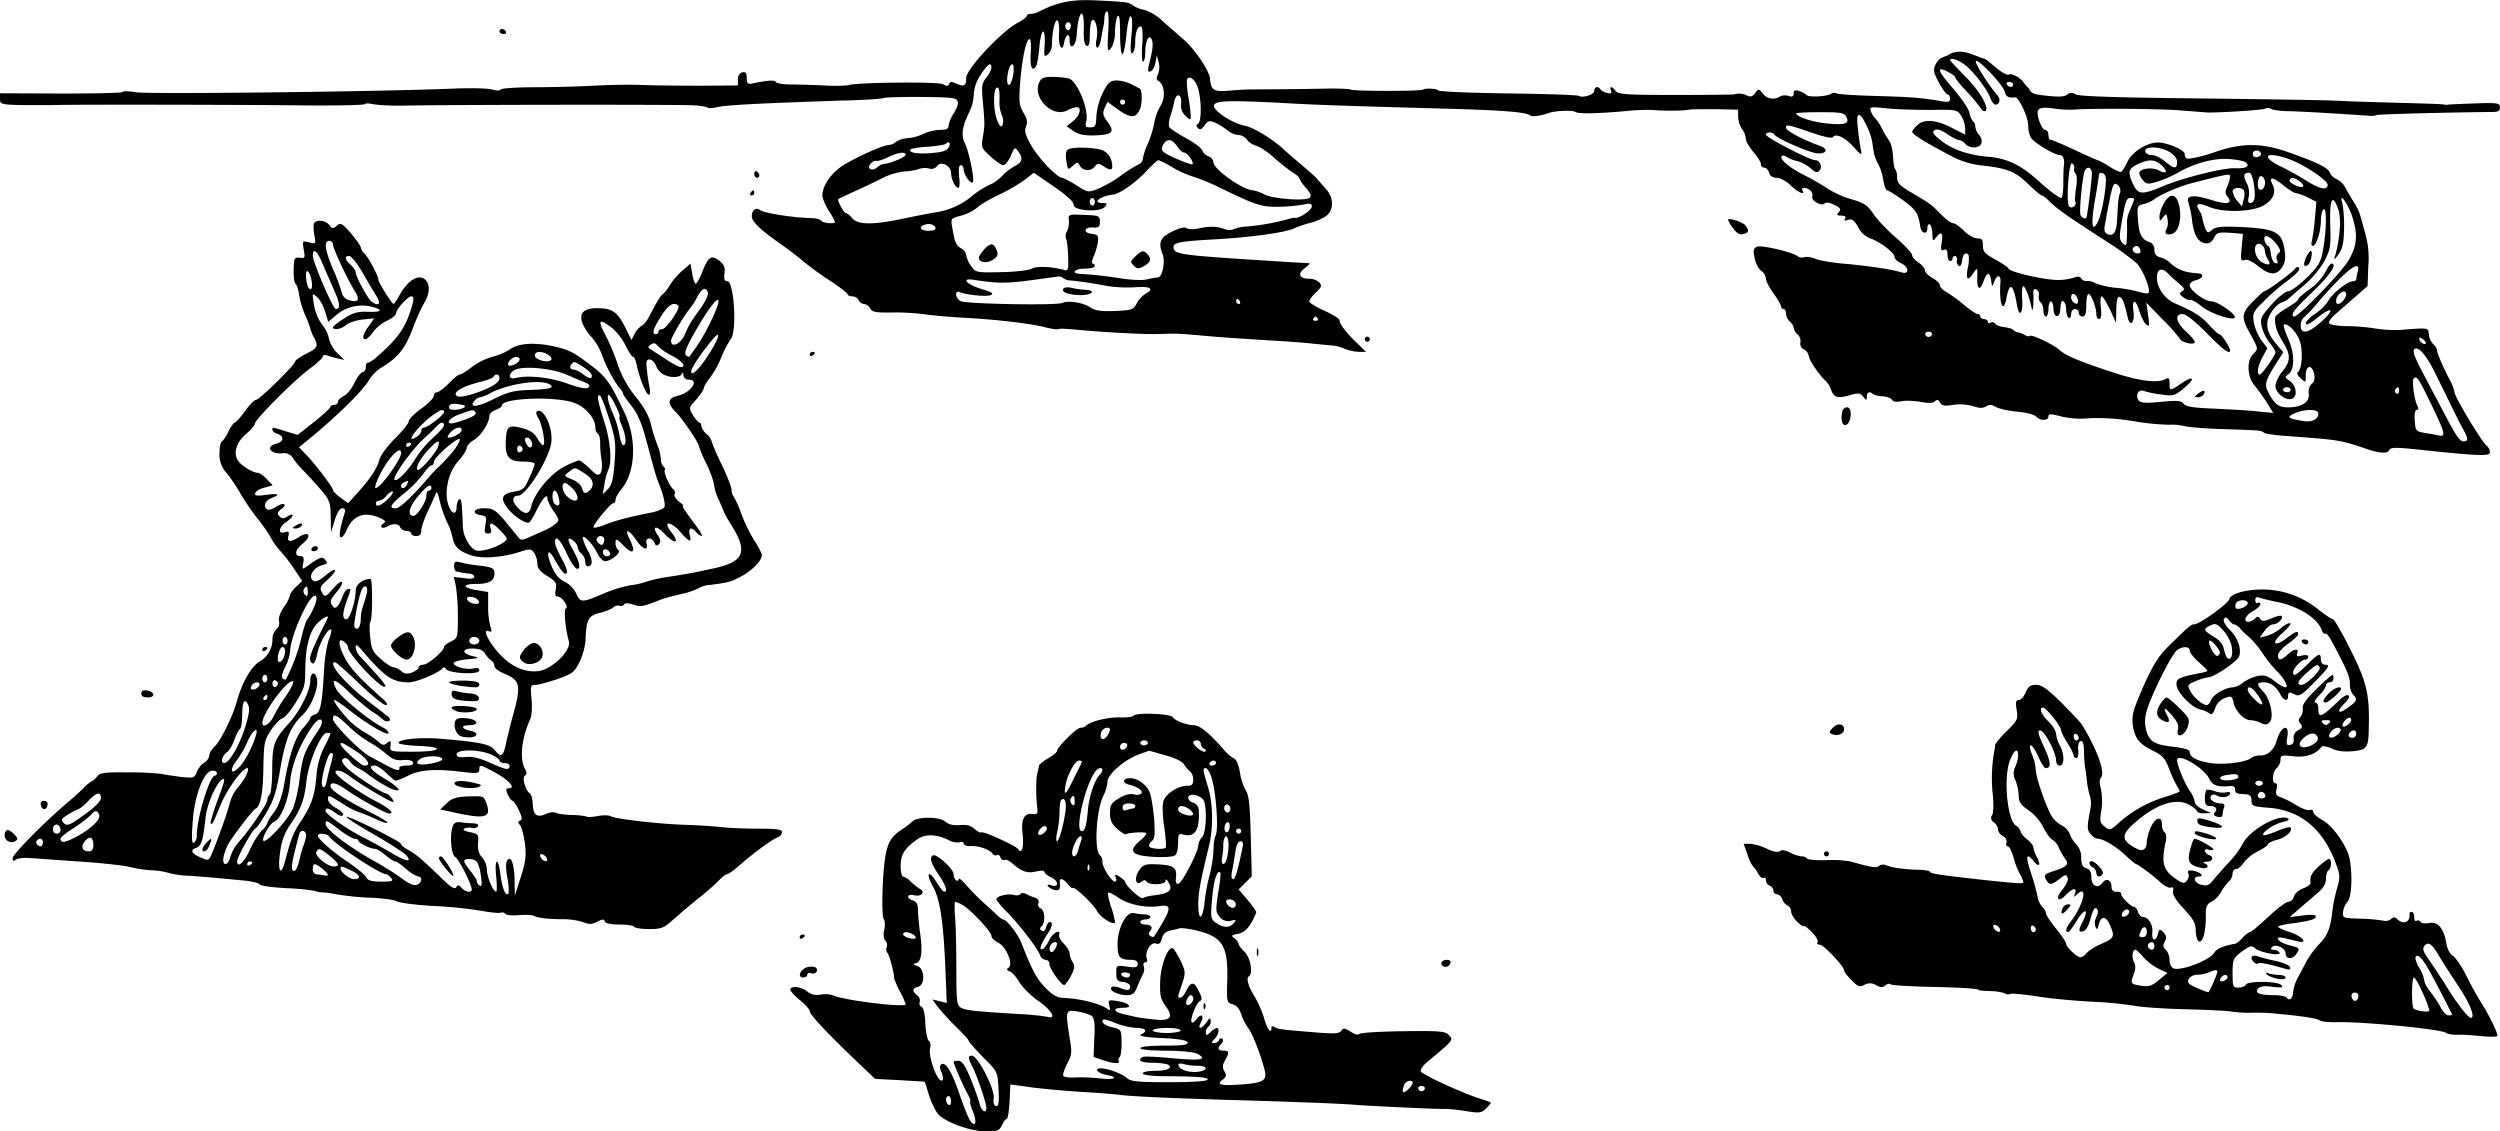 <svg id="Livello_1" data-name="Livello 1" xmlns="http://www.w3.org/2000/svg" viewBox="0 0 991 448.48">
  <title>pizza_incunabula</title>
  <g>
    <path d="M981.3,46.5c-5.4.2-10.2.4-10.8.5a3.75,3.75,0,0,1-1.5,0c-.3-.2-6.3-.4-13.5-.6s-19.7-.5-28-.9-34.7-.7-58.7-1c-29.5-.3-44.4-.8-45.8-1.5-1.6-.9-2.5-.8-3.6,0-.9.9-3.4,1-7.8.5-5.54-.56-6.41-.86-7.4-3a13.65,13.65,0,0,1-1.9-2.11c-.29-.38-.47-.64-.65-.86l-.87-.78-.54-.46a15.89,15.89,0,0,0-2.72-1.32c-.25,0-.5,0-.74-.06a1.67,1.67,0,0,1-1.38.14c-2.72-1-6-4.54-8.48-6.14-5.38-1.64-8.82-4.24-13.92-2.07-.37.66-3.64,1.42-4.4,2.31-1.7,2-2.2,3.5-1.8,5.1.9,3.1,4.4,8.8,5.4,8.8.4,0,.8.7.8,1.6,0,1.3-.7,1.5-3.9.9-7.6-1.3-11.7-1.6-25.9-2-7.9-.2-14.7-.7-15.2-1a2,2,0,0,0-2.2.2c-1.9,1.1-9.1,1.4-9.7.4a7.72,7.72,0,0,0-2.8-1.5c-1.8-.6-2.3-.3-2.3.9s-.6,1.5-2,1a4.9,4.9,0,0,0-3.2.1,5.12,5.12,0,0,1-7-1c-1.6-2-1.7-2-3.1-.2-1,1.4-1.8,1.6-3.3.9a6.76,6.76,0,0,0-5.1-.4c-.5.1-10.9.2-23.3.2-19.1,0-22.6-.2-23.6-1.6-1.4-1.9-2.5-2-1.8-.1.4,1.1,0,1.3-1.5.9a5.17,5.17,0,0,1-2.7-1.4c-.8-1.4-2.4-1.1-2.4.5s-4.5,3-6.1,2.1c-.5-.4-13.1-.8-28.1-1s-27.4-.7-27.7-1.2c-.5-.7-4.9-1-6.1-.3s-28.1.6-28.5,0c-.2-.3-4.8-.5-10.2-.4-8.7.2-22,.3-29.3.3-1.4,0-5.3.2-8.6.5-6.4.5-7.3,0-7.8-5-.4-3.2-6.3-11.9-10.8-15.6-2.7-2.4-6.6-5.7-8.5-7.5a19.32,19.32,0,0,0-6.6-3.9,11,11,0,0,1-4.6-1.8c-1.7-1.3-2.7-1.4-15.1-2-9.3-.4-14.8.7-22.2,4.5a9.11,9.11,0,0,1-3.3.9c-.8,0-1.5.3-1.5.8s-1.5,1.6-3.4,2.6C397,17.9,383,32.9,383,36.4c0,3.2-.8,3.6-3.8,2.3-2-.9-2.6-.9-3,.1s-.9.9-2.4.1c-2-1.1-35.6-.7-37.5.4a57,57,0,0,1-9.3.1c-4.7-.2-10.8-.4-13.7-.4s-5.5-.5-5.8-1c-.5-.8-2.9-.7-9.2.6-1.9.4-2.3,0-2.3-2.2,0-1.9-.4-2.5-1.7-2.2-1.1.2-1.8,1.3-1.8,2.8v2.4l-14.5.1c-8,0-18.8-.1-24-.3s-13.8,0-19,.3-15.5.6-22.7.6-13.5.4-13.8.9-1.8.5-3.5,0-8-.6-14.2-.4c-30.4,1.3-121.6,2.3-127,1.5-2.7-.5-5-.5-5.3-.1s-11.2.6-24.4.6L0,42.5v2.2c0,2.2.4,2.3,9.8,2.5H21c2.3-.3,72.4-.2,99.3.1,13.2.1,24.1-.1,24.3-.5s1.7-.3,3.2,0,6.8.7,11.7.6c20.2-.4,111.3-.5,115.7-.1,2.6.1,5,.6,5.3.9s2.1.2,3.8-.2c3.1-.8,16.1-1.5,49.1-2.6,8.8-.2,16.3-.7,16.8-1,.9-.6,23.9-.6,27.2,0,2.9.4,3,2.1.7,6a12.67,12.67,0,0,0-2.1,5c0,1.2-.9,1.6-3.3,1.6a18.15,18.15,0,0,0-6.5,1.5,18,18,0,0,1-6.4,1.8,9.61,9.61,0,0,0-4.6,1.4,4.8,4.8,0,0,1-2.9,1.3c-1.9,0-10.7,3.8-17,7.4-5.3,3-9.3,8.4-9.3,12.6,0,1.1,1.1,3.8,2.5,6a26,26,0,0,1,2.5,4.5c0,.9-4.9.5-5.5-.5-.3-.5-1.8-.9-3.3-1-7.5-.1-19.3-2-20.9-3.2s-3.3-.1-3.3,2.5c0,2.1,3.7,5.6,12.5,11.7,2,1.4,5.6,4.1,8,6.2a133.52,133.52,0,0,0,11,7.9c3.6,2.4,6.5,4.7,6.5,5.1s.9.8,1.9.8a3,3,0,0,1,2.5,1.5,2.39,2.39,0,0,0,2,1.5,3.32,3.32,0,0,1,2.5,1.7c.7,1.5,2.2,1.8,8.3,1.7a93,93,0,0,1,13.3.7c3.3.5,10.5,1.1,16,1.4,11.8.6,26.4,2.3,32,3.8,2.2.6,4.5.9,5,.7,1.2-.3,1.2-.3,10.5.5,12.1,1,24.1,1.6,30,1.4,7.1-.2,6.3-.2,15,.5,4.1.4,10.2.9,13.5,1.1s10.3.7,15.5,1,12.4.8,16,1.2,7.4.7,8.5.8a17.92,17.92,0,0,1,4.8,1.4,18.53,18.53,0,0,0,5.5,1.1h2.7l-3.5-3.4c-4.3-4.1-7-7.6-7-9.1,0-.7-2.7-2.3-6-3.8s-6-3.1-6-3.7,1.2-2.2,2.6-3.5c2.2-2.1,2.5-2.7,1.4-4a6.14,6.14,0,0,0-4.1-1.5c-3.8,0-4.7-1.9-1.8-4.1,1.3-1,2.2-1.9,1.9-2s-3.2-.2-6.5-.4c-44.9-2.8-46.8-3-47.3-5.7-.4-2.1,2.1-2.6,16.3-3.4,14.8-.8,29.4-2.9,32-4.6a53.64,53.64,0,0,1,5.4-1.8,22.46,22.46,0,0,0,6.7-2.8c3.2-2.3,3.2-7.3,0-10.8-1.3-1.4-3-3.4-3.8-4.3s-3.7-3.4-6.3-5.6-5.8-4.9-6.9-6c-4.4-4-11.6-8.4-15-9.1-5-.9-12.8-6-12.4-8.1.4-1.9,5.7-2.1,28.3-.9,11.7.7,24.2,1.1,63.5,2.2,22.9.6,32.3,1.4,33.6,2.7.7.6,4.3.1,7.4-1,2.5-.9,9.4-1.2,10.5-.4s8.8.7,20.5-.4a81.78,81.78,0,0,1,10-.4c3.6.4,12.2.4,14.5-.1,1.1-.2,5.9-.2,10.8-.2l8.7.2v2.8a9.4,9.4,0,0,0,1.5,4.8,7.26,7.26,0,0,1,1.5,3.8c0,1,1.4,3.4,3,5.3s3,4,3,4.8a1.45,1.45,0,0,0,1.4,1.5c.7,0,1.6.9,1.9,2,.3,1.3,1.4,2,3,2,1.3,0,3.8,1.3,5.5,3,3,2.9,6,4.1,4.7,2-.8-1.4,1.8-1.3,3.2.1a2.65,2.65,0,0,1,.7,2.3c-.6,1.6,3.6,4,4.8,2.8.6-.6,2-.4,3.9.5,2.4,1.2,2.8,1.8,1.8,2.9s-.7,1.4,1,1.4c1.4,0,2,.4,1.5,1.2s-.2.9.8.6c1.9-.8,2.9,0,4.7,3.4a9.11,9.11,0,0,0,4.4,3.8c3.9,1.3,9.7,5.7,9.7,7.4,0,.7,1.1,1.8,2.5,2.4,3.3,1.5,3.5,4.7.3,3.7-3.5-1.1-12.4-2.5-22.3-3.4-4.9-.4-10.3-1.3-11.9-2s-3.6-.9-4.4-.6a3,3,0,0,1-2.6-.4c-1.9-1.6-14.2-4.5-16.1-3.8-1.4.6-1.6,1.4-1,4.4.4,2.1,1.5,4.3,2.6,5.1a4.54,4.54,0,0,1,1.9,3.1c0,1,1.4,3.7,3,5.9s3,4.6,3,5.2a1.08,1.08,0,0,0,1,1c.6,0,1,.8,1,1.9a4.8,4.8,0,0,0,1.5,3.1,4.22,4.22,0,0,1,1.5,2.5,4.41,4.41,0,0,0,1.6,2.6,3.65,3.65,0,0,1,1.1,3.1,2.38,2.38,0,0,0,1.4,2.8,3.87,3.87,0,0,1,1.9,2.6c0,1.5,4.4,8,6.7,9.9a9,9,0,0,1,2.2,3.7c1.1,3,2.6,3.4,8,1.8,2.8-.8,3.6-.6,4.7.8,1.3,1.6,1.3,1.6,1.4-.1s1.1-2.2,2.4-1a8.26,8.26,0,0,0,3.8.9c1.7.1,3.4.7,3.8,1.4s1.8,1,3.6.6c1.6-.4,5-.2,7.6.2,3.2.6,5,.6,5.8-.2s1.4-.7,2,.5,1.9,1.5,5.3.9a19.93,19.93,0,0,1,7.8.5c2.5.9,3.9.9,5.2.1s2.2-.7,3.8.2c1.1.7,4.9,1.6,8.5,1.9s6.9,1.2,7.5,1.9c1.5,1.8,4.9,1.8,4.9,0,0-1.1.8-1.1,5.1,0a33.8,33.8,0,0,0,11.2.7,85.47,85.47,0,0,1,17,1.1,99.32,99.32,0,0,0,14.5,1.5,21.68,21.68,0,0,1,6,.5c1.3.4,8,1,15,1.2,15.5.5,15.5.5,16.7,1.5.6.4,4.8,1,9.5,1.3,20.5,1.5,20.5,1.5,31.5,5.2,5,1.7,8.2,1.8,8.7.2.4-1,3.1-1,12.9.1,23,2.4,26.9,2.5,26.9.9a3.79,3.79,0,0,0-1.4-2.7c-2-1.7-12.6-19.3-12.6-21a19.28,19.28,0,0,0-1.9-5c-2.7-5.1-5.1-10.7-5.1-11.9a4,4,0,0,0-1.4-2.2,6.78,6.78,0,0,1-1.8-3.8c-.3-2.9.2-2.8-11.3-1.9a49.58,49.58,0,0,1-9.5-.5,83.13,83.13,0,0,0-11.3-1c-3.7,0-7-.5-7.4-1.1s.7-2.1,2.3-3.5,5.1-4.5,7.9-6.9l5-4.4.3-7.9a36.08,36.08,0,0,0-1.4-13.6c-.9-3.3-1.8-6.5-2-7.1a21.69,21.69,0,0,0-2.6-5c-1.2-2.1-2.8-4.7-3.3-5.8a8,8,0,0,0-3.3-3,5.28,5.28,0,0,1-2.7-2.6c-.6-1.9-5.2-4.1-16.3-8-10.6-3.8-18.6-3.8-29.2-.1-4.4,1.6-10.6,3-11.2,2.5-.5-.2-.8-1-.8-1.8,0-1.5-6.9-4.5-10.6-4.5-4.3,0-10.2,3.7-12,7.5-.9,1.9-2,3.8-2.5,4.1s-2.6-.7-4.8-2.1a29.27,29.27,0,0,0-4.6-2.5c-.3,0-4.3-1.8-9-4s-8.9-4-9.5-4-1-.9-1-2-.6-2-1.3-2-1.7-1.7-2.4-3.7c-1.5-4.8-.4-5.6,5.7-4.8a42.61,42.61,0,0,0,7.5.5c7.8-.6,34.9-.4,43,.3,5,.4,9.5.7,10,.8,3.8.2,22.4-.9,23.3-1.5a2.49,2.49,0,0,1,2.5.1c.6.4,3.9.9,7.2.9,4.9.1,19.9,1,31.5,1.8a7.94,7.94,0,0,0,3.4-.3c.7-.3,26.8-1,45.9-1.2,2,0,2.7-.5,2.7-1.8C991,46.4,990.2,46.2,981.3,46.5ZM520.6,131.8c.3-.4.7-.8.9-.8s.6.4.9.8-.1.9-.9.9S520.3,132.3,520.6,131.8ZM490.4,124c.3,0,.8.4,1.1,1s.1,1-.4,1a1.1,1.1,0,0,1-1.1-1C490,124.4,490.2,124,490.4,124ZM466.6,63.5c.9,1.4,2.1,2.5,2.8,2.5,1.2,0,4,3.9,3.3,4.6-.5.5-9.6-3.3-11.4-4.8-.9-.7-1-1.5-.2-2.9C462.5,60.3,464.6,60.5,466.6,63.5ZM424,14.5c.5.3.6,1.3.3,2.1q-.6,1.5-1.5.6C421.6,16,422.7,13.7,424,14.5ZM404.4,38.2c.8-9.8,2.4-17.2,3.7-17.2.5,0,.7,2.5.5,5.5-.4,5.5.5,7.7,2.1,5.3.4-.7,1-4.1,1.3-7.6s1-6.2,1.5-6.2.8,2.2.6,5.2c-.3,4.7-.2,5.1,1.3,3.9a5.65,5.65,0,0,0,1.6-4c0-4.8,1.2-10.1,2.2-9.5.5.4.8,2.8.6,5.5-.3,4.7,1.3,7.4,2,3.4.6-3.4,2.2-4.2,2.2-1.1,0,4.3,2.5,2.6,2.8-2,.6-9.9,3.1-11.8,2.8-2.2-.1,4.1.3,6.3,1.2,6.5s1.2-1,1.2-4.6c0-2.7.4-5.3,1-5.6,1.3-.8,2.4,3.9,1.7,7.5-.4,1.6-.3,3.2.2,3.4s1.2-1.3,1.6-3.7.9-4.7,1-5.2a22,22,0,0,0,.3-3.3c.1-1.2.6-2.2,1.1-2.2s.7,3.6.4,8.2c-.4,7.7-.3,8.1,1.1,6.4.9-1.2,1.6-3.9,1.6-6.5s.5-5.3,1-6.1c.7-1,1,1.1,1,6.7,0,4.6.4,8.3.9,8.3s1.2-3.4,1.6-7.5,1.1-7.5,1.7-7.5.8,2.6.3,7.6c-.5,5.5-.4,7.4.4,7,.6-.4,1.1-2.2,1.1-4.1,0-4,.8-6.5,2.2-6.5.7,0,.9,2.6.6,7-.3,3.8-.1,7,.3,7s.9-1.7.9-3.8c0-4.6,1.5-7.5,2.6-4.9.6,1.7.4,3.8-1.2,10.1-.5,2.2-.4,2.8.7,2.4.8-.3,1.6-1.8,1.9-3.4l.6-2.9.7,2.8A7.4,7.4,0,0,1,459,35c-.7,1.4-.7,2.1.3,2.7,2.4,1.4,2.8,6.6.7,9.8a21,21,0,0,0-2.5,6.9,37.86,37.86,0,0,1-2.6,8.3,26.16,26.16,0,0,0-1.9,5.8,2.59,2.59,0,0,1-1.7,2.2,52.65,52.65,0,0,0-6.8,4.3,47,47,0,0,1-9.1,5.3c-4.1,1.6-4.2,1.6-8.8-1.4C424,77.3,421.5,76,421,76c-1.9,0-9.3-7.7-12.2-12.8-2.4-4.2-2.8-5.8-2.1-7.5s.5-3-1-5.5C404,47.3,403.8,45.8,404.4,38.2ZM434,85.5c0,.8-.4,1.5-1,1.5s-1-.7-1-1.5.5-1.5,1-1.5S434,84.7,434,85.5ZM399.5,34.6c.9-4.8,2.9-4.8,2.2,0a12.65,12.65,0,0,1-1.2,4.2C399.4,40,398.9,38,399.5,34.6Zm-3.7,5.9c.3.3.5,2.3.4,4.6a15.1,15.1,0,0,0,.9,6.1,5.16,5.16,0,0,1,.4,3.6c-.6,1.4-1,1.1-2.1-1.3C393.4,48.9,393.7,38.4,395.8,40.5ZM361.1,64.6a31.43,31.43,0,0,1,6.7-.9c3.5-.3,6.6-.8,7-1.1,1.3-1.4,2.2-.5,1.3,1.3-.8,1.4-2.5,2-7.3,2.3C363.3,66.7,359.7,65.9,361.1,64.6Zm-16,5.8c.7-.8,1.7-1.3,2.2-1.1s2.7-.5,4.6-1.4c4-2,7.1-2.4,7.1-1,0,.9-6.3,3.5-8.6,3.6a5.37,5.37,0,0,0-2.7,1.4C345.6,73.6,343.4,72.4,345.1,70.4Zm23,26.6c-3.1,0-4.2-1.4-1.8-2.3,1.9-.8,4-.3,4.5,1C371,96.6,370.1,97,368.1,97ZM358,92.2c-11.9,2.5-17.9,2.5-20.2-.2-.9-1.1-2-2-2.5-2-.7,0-3.6-5.1-3-5.6.1-.1,2.9-1.4,6.2-2.9s8.2-3.8,10.9-5.2a26.5,26.5,0,0,1,9-2.8,23.66,23.66,0,0,0,5.9-1,7.23,7.23,0,0,1,3.9-.2,2.9,2.9,0,0,0,3.3-1c1.5-2.1,5.5-.1,5.5,2.8,0,2.4,1.7,5.9,2.9,5.9.5,0,.6-2,.3-4.5-.3-3-.1-4.5.7-4.5.6,0,1.1.8,1.1,1.7.1,2.1,2.7,5.9,3.6,5.1s-1.6-12.7-3.2-15.7c-1.5-2.8-.9-6.7,1.7-11.9A17.56,17.56,0,0,0,386,43a15.56,15.56,0,0,1,2.7-7.8c2.8-4.3,4.3-5.3,4.3-2.8a9.48,9.48,0,0,1-2,3.9c-1.8,2.2-2,3.5-1.4,9.4.8,9.5.8,9.3,0,14.1-.7,4.1-.6,4.4,3,7.7,2.1,1.9,4.4,3.5,5.1,3.5s2.1-1.7,3-3.7c1.4-3.5,1.6-3.6,2.9-1.8,2.1,2.8,1.7,4.3-1.4,5.9a20.94,20.94,0,0,0-4.7,3.6,18.7,18.7,0,0,1-4,3.2,35.8,35.8,0,0,0-8.4,5.2,29.23,29.23,0,0,1-13.6,6.2C369.3,89.9,363.2,91.1,358,92.2ZM454,122a10.63,10.63,0,0,0-3.4,3.8c-1.3,2.5-1.9,2.7-8.6,3-5.5.2-7.9-.1-9.9-1.5-2.8-1.8-8.5-2.8-11-1.7s-38.2.4-40.3-.7-2.5-4.4-.4-3.6c3,1.2,10.7,1.9,12.3,1.2,1.4-.6.5-1.2-3.6-2.4-5.9-1.8-8.3-4.4-3.4-3.7,9.6,1.5,12.9,1.5,22.3.3,5.8-.8,11-1.5,11.6-1.6a2.79,2.79,0,0,1,1.8.6,4.92,4.92,0,0,0,2.9,1c3.7.3,10,1.3,14.7,2.2a52.17,52.17,0,0,0,10.8.5C456.1,118.9,457.8,120,454,122Zm66-34.6c0,1.4-5,4.8-6.7,4.5a2.77,2.77,0,0,0-1.3.1,94,94,0,0,1-17.5,3.3,16.38,16.38,0,0,0-5.3,1,4.57,4.57,0,0,1-3.5.1c-3.5-1.2-5.9-1.3-10.2-.4-2.3.5-4.4.5-5,0-.8-.6-2.8-.2-5.8,1.3-4.8,2.3-5.7,4.3-3.8,9.1,1.1,2.9-.2,9.1-1.9,9.1a28.79,28.79,0,0,0-4.5.8c-1.6.4-6.1.2-10-.4a152.92,152.92,0,0,0-16.2-1.8c-4-.2-2.4-2.1,1.7-2.1,2.2,0,4-.5,4-1a.92.92,0,0,0-.9-1c-.5,0-.3-1.2.4-2.8a23.32,23.32,0,0,0,1.7-5.7c.3-2.6,0-3-2.5-3.3-3.6-.4-2.9-2.8.7-2.5,2.1.1,2.6-.2,2.6-2.3s-.5-2.4-4-2.6c-8.8-.4-8.5-.4-8.3,2a8.88,8.88,0,0,1-.7,4.3,3.7,3.7,0,0,0-.5,2.9c.4.6.8,3.7.9,7,.2,5.1,0,5.9-1.3,5.6-4.8-1.4-11.1-1.7-13.1-.6-1.2.7-6.7,1.3-12.2,1.4-9.8.2-10,.2-11.9-2.5a10.84,10.84,0,0,1-1.9-4.3,3.87,3.87,0,0,0-1.9-2.6c-2.1-1.1-2.6-2.2-3.6-8.2-.7-3.6-.7-3.7,3.5-4.8a18.24,18.24,0,0,0,6.4-3.2c1.1-1.1,5-3.4,8.6-5.1a69.27,69.27,0,0,0,10.2-5.9l3.6-2.8,8,5.5c5.1,3.5,7.9,6.1,7.8,7.2-.2,2.4,10.5,3.1,12.4.8,1-1.3.9-1.5-.9-1.5-4.5,0-1-2.8,4.4-3.4,2.5-.4,8.4-4.5,12.5-8.8,2.5-2.7,4.8-4.8,5.2-4.8a33.71,33.71,0,0,1,5.5,2.8,38.58,38.58,0,0,0,7.8,3.6,82.18,82.18,0,0,1,11,4.5c14.4,7,16.6,7.7,23.5,7.6a68.5,68.5,0,0,0,9.8-.9C519.4,86,520,86.2,520,87.4ZM481.8,54.2a25.91,25.91,0,0,1,4.8,3,7.42,7.42,0,0,0,4.2,1.8,4.81,4.81,0,0,1,3.4,1.8,7.29,7.29,0,0,0,3.8,2.5c1.4.4,4.6,2.5,7,4.7a75.35,75.35,0,0,0,7.3,5.8c1.5.9,2.7,1.9,2.7,2.3a13.91,13.91,0,0,0,2.7,3.9c2,2.4,2.3,3.4,1.3,4-2.1,1.3-14.5.3-17.8-1.4a14,14,0,0,0-4.4-1.6c-4.1-.1-15.8-8.4-15.8-11.2a2.92,2.92,0,0,0-1.9-2.3,4.09,4.09,0,0,1-2.5-2.3c-.3-1-3.3-3.2-6.6-5s-6.2-3.7-6.5-4.3-.2-2.4.4-4.2a53.92,53.92,0,0,0,1.6-6c.8-3.7,3.1-2.9,2.7,1a5.45,5.45,0,0,0,1.8,4.8c1.9,1.8,2,1.8,2-.1a62.4,62.4,0,0,0-1-7.8c-.5-3.2-.7-6.3-.4-6.7,1-1.7,3.4.4,4.4,3.9,1.3,4.9,1.3,12.9-.1,13.8-.8.4-.8.9,0,1.7s1.5.5,2.6-1.1C478.9,53.3,479.4,53.2,481.8,54.2ZM960.5,140c.9.7,1.3,1.5,1.1,1.7-.7.7-2.6-.7-2.6-1.9C959,139.2,959.6,139.2,960.5,140Zm-3.3,3.8c1.5-.9,4.2,2.1,7.5,8.4,1.2,2.4,3.8,7.7,5.8,11.8s4.6,9.4,5.9,11.7c1.7,3,2,4.3,1.1,4.6-2,.8-3.1-.5-7.9-9.6-2.5-4.8-6.7-12.6-9.2-17.4C956.9,146.7,956.2,144.5,957.2,143.8Zm-.4,11.8c1.2-1.3,1.9-.2,6.9,10.1,5.4,11.1,5.9,13,3.3,12.5-.8-.2-3.3-.7-5.5-1-3.9-.7-4-.8-4.3-5-.2-2.5.1-4.2.8-4.2s.8-.6.2-1.8C957,164,956,156.3,956.8,155.6Zm-7.3,4.3c.9-1.4,1.5-1.1,1.5.7,0,.8-.5,1.2-1,.9A1.22,1.22,0,0,1,949.5,159.9ZM796.4,38c.9,0,1.6.4,1.6,1a1,1,0,0,1-.9,1,2.14,2.14,0,0,1-1.6-1C795.2,38.4,795.6,38,796.4,38ZM748.2,48.5c4,.4,11.8.6,17.4.6,9.8-.2,10.2-.1,11.8,2.3a11.24,11.24,0,0,1,1.6,5v2.5l-4.5-2.3c-6.4-3.5-11.5-4.1-14.2-1.7C759,56,758,57.3,758,57.8c0,1,5.9,4.6,16.5,10.1a33.38,33.38,0,0,0,11,3.2c10.2,1.1,13.5,2.5,18.4,7.3,2.6,2.5,5,4.6,5.5,4.6s2,1.3,3.5,2.8c2.9,2.8,6.7,5.5,22.4,15.6a113.79,113.79,0,0,1,11.6,8.4c2.5,2.5,5.9,10.8,4.7,11.9-.2.3-2,0-3.8-.5a52,52,0,0,0-9.2-1.6,34.39,34.39,0,0,1-8-1.8,5.55,5.55,0,0,0-3.5-.9,2.18,2.18,0,0,1-2.1-1c-.5-.8-1.5-.9-2.6-.4a22.46,22.46,0,0,1-6.4,1c-5.2.1-19.3-3.1-19.8-4.5-.2-.5-2.6-2.2-5.3-3.6-4.1-2.3-4.9-3.2-4.9-5.6s-.4-2.8-2.3-2.8c-1.3,0-3.6-1.4-5.2-3s-3.5-3-4.3-3-3-1.7-5-3.7c-3.9-4-4-4-12.1-8.8-4-2.4-5.1-3.5-5.1-5.6a6.21,6.21,0,0,0-.7-3.3c-.4-.3-.8-2.7-.9-5.1s-.8-5.3-1.6-6.3a36.39,36.39,0,0,1-2.8-4.7,15.22,15.22,0,0,0-2.6-4,9,9,0,0,1-1.8-2.9C741,47.8,741.4,47.8,748.2,48.5Zm97.5,55.1c1-1,2.1-.7,2.7.9.3.9,0,1.5-.9,1.5C845.9,106,844.8,104.6,845.7,103.6Zm-22.1,22.1c-.8.8-2.6-.8-2.6-2.3,0-1.9,1.6-1.8,2.4.2A2.71,2.71,0,0,1,823.6,125.7ZM721.5,50c8.2,0,9.6.2,10.4,1.9,1.5,2.7-.8,3.3-8.3,2.5-5.5-.6-11.6-2.7-11.6-3.9C712,50.2,716.3,50,721.5,50Zm44.3,88.1a1.35,1.35,0,0,1-2.6,0c-.2-.6.4-1.1,1.3-1.1S766,137.5,765.8,138.1Zm129,30.5c-3.5-.4-11.2-.8-17.2-1.1-8-.3-11.1-.8-12-1.9-.9-1.3-2.5-1.4-8.9-.8-5.9.6-8,.5-8.9-.5-1.5-1.9-.2-4.7,2-3.8a39.82,39.82,0,0,0,6.9,1.4c4.8.7,5.4.5,9-2.5,4.7-3.9,4-5.3-1-1.9-4.5,3.1-4.7,3.1-4.7,0,0-2.2-.3-2.4-1.8-1.6-2.9,1.5-9.8.7-19.2-2.3-13.9-4.5-20-7-22.3-9.1-2.5-2.3-11.3-6.6-12.1-5.8-.2.3-1.1.1-1.8-.3a9,9,0,0,0-2.7-1.1,3,3,0,0,1-2-1c-.3-.4-1.9-.9-3.6-1.1s-3.3-.8-3.6-1.4a1.4,1.4,0,0,0-1.8-.4c-.6.4-1.1.2-1.1-.3s-.7-1.1-1.5-1.1-1.5-.5-1.5-1a1,1,0,0,0-1.1-1c-.6,0-3.1-1.7-5.7-3.9a59.71,59.71,0,0,0-6.9-5c-1.3-.7-2.3-1.7-2.3-2.4s-1.3-2.1-3-3-3-2.4-3-3.1-1.1-2.1-2.5-3-2.5-2.2-2.5-2.9-3-4-6.6-7.1-7.7-7.5-9-9.6c-2.1-3.1-3.6-4.1-8.2-5.4a37.49,37.49,0,0,1-9.7-4.3,91,91,0,0,0-9.6-5.5c-5.7-2.9-9.7-6.3-8.6-7.4.4-.4,1.2-.2,1.9.3a13.68,13.68,0,0,0,4.3,1.7,13.78,13.78,0,0,1,5.3,2.9c1.6,1.5,2.5,1.8,3.3,1,1.5-1.5.4-4.3-1.6-4.3-2.2,0-19.5-9-19.5-10.1s2.7-1.2,3.4,0c1,1.6,13.7,7.1,16.9,7.4,3.9.3,4.6-1.8,1-3-6.6-2.4-13.3-5.9-13.3-7.1,0-1.5.5-1.4,11.3,2.3,3.9,1.3,6.9,1.9,7.3,1.4,1-1.7,4.8.1,8.2,3.9,3.1,3.4,3.3,3.5,2.9,1.2-.3-1.4-.9-5.1-1.2-8.3-.9-6.7.4-7.5,3.1-2a33.35,33.35,0,0,1,2,4.8A15.46,15.46,0,0,0,742,61c.1.3.3,2,.6,3.8a14.86,14.86,0,0,0,1.8,5.5,20.84,20.84,0,0,1,2.1,6.4c.4,2.4,1.1,4.3,1.6,4.3s3.4,1.8,6.4,4c5.1,3.7,5.9,5.1,6.7,10.4.4,2.7,2.8,3.3,2.8.6,0-1.2.5-1.8,1-1.5s1,2.1,1,3.8c.1,2.9.2,3,1.4,1.4,2.1-2.7,2.9-2,2.3,1.9-.5,2.9-.3,3.5.8,3s1.5.2,1.5,1.9c0,1.4.5,2.5,1,2.5a1,1,0,0,0,1-1,.94.94,0,0,1,1-1c.5,0,.9.8.7,1.7a2.59,2.59,0,0,0,.8,2.3c.6.3,1.1-.7,1.3-2.3.3-2.6,1.6-3.6,2.6-1.9a14.24,14.24,0,0,1-.4,5c-.8,4.7,0,5.4,2.3,1.9,1.5-2.2,1.6-2.1,1.5,1.6-.2,4.9,1,5.8,2.4,1.9s2.5-4.1,3.1-.5c.4,2.7.4,2.7,1.2.5.4-1.2,1.2-2.2,1.7-2.2s.9,1,.8,2.2c-.7,8.6,1.1,13.3,2.4,6.3,1.2-6.4,2.7-5.5,4.1,2.8.9,5.4,2.5,3.6,2.1-2.3-.2-2.8,0-5,.4-5,.8,0,2.3,3.8,3.3,8.5.3,1.4.5,1.1.7-1a39.72,39.72,0,0,0,0-4.9c-.1-1.1.3-1.7,1.2-1.4a2.41,2.41,0,0,1,1,2.6,2.88,2.88,0,0,0,.8,2.7c.5.3,1,1.7,1,3.1s.5,2.4,1,2.4,1-1.4,1-3,.5-3,1-3,1,1.4,1,3.1c0,3.1,2.3,3.8,2.6.8.1-.8.2-2,.3-2.7.2-2.6,2.1-1.1,2.1,1.7,0,1.7.5,3.3,1,3.6s1-.3,1-1.4.7-2.1,1.5-2.1a1.54,1.54,0,0,1,1.5,1.5,1.54,1.54,0,0,0,1.5,1.5c1.1,0,1.5-1.2,1.5-4.5,0-2.5.4-4.5.9-4.5,1,0,3.1,5.4,3.1,8.1,0,1.1.5,1.9,1.1,1.9.8,0,1-1.5.7-4.5-.3-2.5-.2-4.5.3-4.5s1.9,2.4,3.3,5.2l2.4,5.3.1-5.3c.1-3.7.5-5.2,1.3-5,1.2.4,2,2.6,3.2,8.1,1,4.2,2.9,2.1,2.3-2.4-.7-5.1.9-5,2.4.1.7,2.2,1.9,4.6,2.7,5.2,1.2,1,1.3.5.7-3.8l-.7-4.9,6.5,6.7a66,66,0,0,1,6.8,7.6c.6,1.5,5.9,2.7,5.9,1.3,0-.6-1.6-2.5-3.5-4.2-4-3.7-4.6-6.9-1.3-6.9,1.3,0,4.8,2.8,9.5,7.5,6.5,6.7,9.3,8.7,9.3,6.9,0-1.2-3.4-6.4-4.2-6.4-.5,0-2.3-1.7-4.2-3.8-3.3-3.5-5.6-5-13.6-8.5-3.9-1.7-7-6.2-7-10,0-3.6,1.8-4.3,4.4-1.8a46.87,46.87,0,0,0,4.6,4.2c2,1.7,2.2,2.2,1,2.9s-1.2,1.1.5,2.4c1.1.8,2.3,1.2,2.7,1s2.6.9,4.7,2.7c3.4,2.7,11.8,5.5,12.9,4.4s-6.6-6.4-9-6.5c-2.9,0-8.8-4.4-8.8-6.5,0-.7,1.1-1.6,2.5-1.9,2.7-.7,3.4-2.5,1-2.7-3.8-.3-5.2-.6-7.5-1.6a12.65,12.65,0,0,1-3.8-2.6,8.37,8.37,0,0,0-3.7-2.1c-1.8-.5-2.5-1.3-2.5-3.1a3,3,0,0,0-1.9-3c-3.1-1-4.2-3-4.6-8.9-.4-5.4-.3-5.6,2.3-6.2a12.63,12.63,0,0,0,4.2-1.9c2.2-1.8,9.9-5.1,14.5-6.3,15.3-3.9,15.5-4,15.5-2.6a13.4,13.4,0,0,1-1.1,3.8c-.9,2-.9,2.9.1,4.1,2.3,2.8-.3,3.3-6.7,1.2-6.8-2.1-9.9-1.8-8.8,1.1a42.53,42.53,0,0,1,1.5,7.7c.9,6,2.7,8.5,6,8.5.9,0,2.1-1,2.7-2.3.9-1.9,1.6-2.2,6.2-1.9l5.2.4-.5,5.5c-.5,4.8-.3,5.4,1.1,4.9,1-.4,3.1.5,5.4,2.4,4.6,3.7,7.3,3.8,9.5.5,1.2-1.8,1.5-3.6,1-6.9-1.1-7.2-3.4-8.4-17.6-9.1-7.7-.3-9.7-.1-11.2,1.2s-1.8,1.4-2.8-1.1a21.11,21.11,0,0,1-1-3.7,7.65,7.65,0,0,0-1.2-2.9c-1.8-2.8-.5-3.3,3.8-1.5,5.6,2.4,17.3,2.1,21.8-.6,3.7-2.2,5-5.2,3.5-8.1-1.8-3.3-.1-3.3,4,0,2.2,1.8,4.4,3.2,5,3.2a21.24,21.24,0,0,1,4.7,1.7l3.6,1.8-.6,7a81.32,81.32,0,0,1-1.2,8.7c-.3,1-.1,1.8.4,1.8,1.4,0,3.2-5.7,3.2-10.1,0-2.1.5-4.1,1.1-4.4,1.3-.9,1.1,8.8-.3,16.4-.9,4.7-1.8,6.2-6.5,10.8-3,2.9-6.3,5.3-7.3,5.3s-3.9,2.3-6.5,5.2c-4.2,4.7-4.6,5.5-4,8.7a18.09,18.09,0,0,0,3.1,6.4c1.3,1.6,2.4,3.3,2.4,3.8,0,1.2-5.3,8.8-6.2,8.9-1.4,0-.8-3.5,1.1-7l1.9-3.5-2.4-3.1a20.3,20.3,0,0,1-3-7.1c-.5-3.5-.3-4.2,3.9-8.3a85.38,85.38,0,0,1,9.6-8.3c3-2.2,4.9-4.2,4.5-4.9s-1-.6-1.8.4c-1.1,1.5-11.1,8.8-12.1,8.8-.3,0-2.3,1.9-4.6,4.2-4.3,4.4-4.5,6.1-1.4,11.8,3.9,7.1,3.8,6.7,1.6,8.9-2.6,2.6-2.3,9.1.6,12.4,1,1.2,3.2,4.2,4.7,6.5l2.7,4.4Zm7.8-60.1c.5,1.3.3,1.6-.7,1.3-.8-.2-1.5-1.9-1.7-3.6s-.7-3.2-1.1-3.2-1.1-.9-1.4-2.1c-.8-2.9,2.1-2.1,4.7,1.4,1.6,2.1,1.8,3,.8,3.6A2.14,2.14,0,0,0,902.6,108.5Zm-4.8-3.5a8.78,8.78,0,0,0,1.3,3.6c1.5,1.9-.2,2.4-2.7.7-3-1.9-3.5-7.7-.6-7.1A3.15,3.15,0,0,1,897.8,105ZM885,81.4c0-1.6,3.6-1.9,4.5-.4a6.28,6.28,0,0,1-.1,3.6l-.7,2.7-1.9-2.2A8.21,8.21,0,0,1,885,81.4Zm22.6-4.5c.7-1.3,1.7-1.1,4,.5,1,.8,1.6,1.7,1.3,2.1C912,80.3,907,77.9,907.6,76.9Zm5.3,95.5c-6.1-1-6.6-1.5-3.4-3,4-1.8,9.5-1.8,9.5,0C919,171.8,916.4,173,912.9,172.4ZM926.8,126c-1.2,0-1-2.4.4-3.8,1.6-1.6,2.8-1.5,2.8.1C930,123.7,928,126,926.8,126Zm7.8-12.8a25.13,25.13,0,0,0-.6,3c0,.5-.6.8-1.3.8-2.1,0-8.1,4.7-9.8,7.8a18.08,18.08,0,0,1-5.2,5.1c-2,1.3-3.7,3.1-3.7,3.9s1.6.1,4.6-2.3c5.9-4.8,7.2-3.5,1.5,1.6-5.1,4.6-8.1,5.1-8.1,1.4a4.16,4.16,0,0,1,1.3-3.2,45.13,45.13,0,0,0,4.6-4.8C929.2,113.2,936.1,107.6,934.6,113.2ZM923.7,94.4c-.3-10.3,1-12.5,3.3-5.5,1.2,3.7.4,12.4-1.6,18.8-.3,1,.4.4,1.6-1.4,1.7-2.5,2.1-4.7,2.2-10.5a53.08,53.08,0,0,0-.7-9.8c-1.5-4.8,2.2.1,3.9,5.3,2.3,7,2,11.5-1.3,17.2-3,5.2-20.7,23.4-21.9,22.5s-.1-2.4,6.7-9c7.5-7.1,10.9-12,8.3-12-.5,0-1.6,1.6-2.5,3.5a21.32,21.32,0,0,1-6.2,6.7c-2.5,1.8-4.5,3.5-4.5,4s-2,1.9-4.5,3.4-4.6,3.1-4.6,3.7c-.3,3,.5,5.6,3.1,9.9,3.2,5.2,3.1,7.6-.7,12.1-1.2,1.6-2.3,3.9-2.3,5.3,0,2.7,4.1,5.9,6.5,5s1.8-5.1-.7-7c-2.2-1.5-2.2-1.6-.5-2.9,2.4-2,2.3-8.3-.3-14-1.2-2.7-1.9-5.1-1.7-5.4,1.1-1.1,4.8,2.4,6.2,6,1.5,3.8,1.1,11.6-.7,12.8-.5.3.1,1.4,1.2,2.4,2,1.8,2,1.8,2-1.3,0-4,2.5-4.3,3.3-.5.4,1.8.1,3.2-.9,3.9a4.64,4.64,0,0,0-1.2,4c.4,3.3-2.7,5.4-8.3,5.4-3.8,0-5.4-1.3-7.9-6.3-1.5-2.9-.9-4.6,4-12.3l2.1-3.2-2.6-3.1c-4.2-4.9-4.8-8.6-2.2-12.7,1.2-1.9,3.1-3.7,4.2-4a7,7,0,0,0,2.5-1.3c.3-.3,3-2.7,6.1-5.3a38.34,38.34,0,0,0,8.3-9.8C923.8,104.3,924,103.1,923.7,94.4ZM906.5,159c.8,0,1.5.4,1.5,1s-.7,1-1.5,1-1.5-.5-1.5-1S905.7,159,906.5,159Zm.6-90.5c6.4,2.3,16,8.7,15.6,10.5-.4,2.1-3.3,1.4-8.7-2-2.5-1.6-6.9-4-9.7-5.4C895.9,67.6,898,65.3,907.1,68.5Zm-9.3,10.1c-.5,2.8-2.8,2.9-2.8.1a5.64,5.64,0,0,1,.7-3.1C896.7,74.6,898.2,76.6,897.8,78.6Zm-1.5-12.1c.1.5-.6,1.1-1.5,1.3-1.1.2-1.8-.3-1.8-1.3C893,64.8,896,64.7,896.3,66.5ZM893.5,79c.7,5,.2,7-1.7,7-.6,0-.8-1-.4-2.5a8.78,8.78,0,0,0-.8-5.4c-1.5-2.9-1.3-4.1,1-4.1C892.3,74,893.1,76,893.5,79ZM859.9,65.7c2,1.2,3.1,2.6,3.1,4,0,2.9-1.1,2.9-4.8-.2-1.7-1.4-3.9-2.5-5-2.5a3.33,3.33,0,0,1-2.6-.9C849,63.5,855.5,63.2,859.9,65.7Zm-12.5,4.9c4.5-2.1,6.8-2,9.5.5s2,3.7-1.3,1.9c-2.7-1.4-7.6-.6-7.6,1.2a6.07,6.07,0,0,0,1.6,2.9c1.3,1.5,2,1.5,5.7.4a47.32,47.32,0,0,0,8-3.5c6.5-3.8,14.6-6,20.7-5.4,3,.2,5.9.9,6.4,1.4,1.5,1.5-.2,2.4-4.2,2.2-4.5-.3-21,3.8-29.2,7.3-7.9,3.3-9.4,3.2-11.4-.9C843.3,73.7,843.6,72.4,847.4,70.6ZM841,93.9c1.5-8.8,1.9-9.9,3.6-9.9.8,0,1.4.2,1.4.4s-.7,2-1.5,4a13.73,13.73,0,0,0-1.4,4.9,51.15,51.15,0,0,1,0,5.7c-.1,4-.2,4.3-1.7,2.9C840.1,100.5,840,99.4,841,93.9ZM839.6,79a2.76,2.76,0,0,1,.8,2.9c-.6,1.5-.8,3.2-1.2,11.1-.3,4.6-1.4,6.2-3.6,5.4-1.3-.5-1.6-1.4-1.3-3.3C837.5,77.6,837.6,77.4,839.6,79Zm-9.2,6c.9-4.9,1.6-9.5,1.6-10,0-1.5,2-1.2,2.6.4.8,2.1-1.3,14.8-3,18C829.3,98,828.8,94.6,830.4,85Zm-3.9-12c1-1.6,2.3-1.2,2.7.7.2,1.3-1.3,14.1-2.1,18-.2.9-2,.1-2.4-1C824.1,89.1,825.6,74.4,826.5,73Zm-5.2-2.7a1.65,1.65,0,0,1,.9,2,2.34,2.34,0,0,0,.6,2.1c.5.3.6,2.7.2,5.3s-.6,5.3-.3,5.9c.6,1.5-1.7,3-2.6,1.6C819,85.3,820.1,69.8,821.3,70.3ZM816.6,67c1.3,0,1.9,2,1.5,4.4-.1.5-.2,3.5-.2,6.8s-.4,5.8-.8,5.8c-.9,0-5.3-3.3-9.1-6.8-6.7-6.1-12.3-8.9-19.5-9.5-8.4-.7-15-3-19.6-6.9-2.7-2.2-3.1-3-2-3.7.9-.6,2.5-.1,4.9,1.5,1.9,1.3,4,2.4,4.7,2.4a4.22,4.22,0,0,1,2.5,1.5c1.7,2,5.6,1.9,6.4-.1a3.56,3.56,0,0,0-.9-3.4,6.12,6.12,0,0,1-1.5-3.3,2.6,2.6,0,0,0-.9-2.1,7.38,7.38,0,0,1-1.4-3.3c-.3-1.6-3.1-5.7-6.1-9.2-5-5.8-6.5-8.1-5.1-8.1,1.2,0,5.5,2.4,5.5,3.1,0,.4,2.1,3.1,4.8,5.9a66.29,66.29,0,0,1,5.5,6.6c.5.8,1.2,1.2,1.7.9,1.7-1.1-2.3-8.1-8.1-13.8-3.2-3.3-5.9-6.1-5.9-6.3,0-1.4,4,.1,6.6,2.4,3.7,3.3,8,9.1,9.4,12.6.5,1.4,1.4,2.6,1.9,2.6,1.8,0,2.3-2.1.8-3.8-3.5-4.1-8.8-12.4-8.5-13.4.5-1.5,10.7,9.2,11.4,11.9.6,2.2,1.5,2.7,4.1,2.4,1.5-.2,5.3,7.8,5.3,11.3a10.76,10.76,0,0,0,1,4.6C806.1,62,814.4,67,816.6,67Z" transform="translate(0 -5.52)"/>
    <path d="M411.9,38.3c-2.7,6,5.3,14,11.1,11a12.09,12.09,0,0,1,3.8-1.3c2.1,0,1.3,3.3-1.4,5.5l-2.6,2.1,2.8,1.9c2.1,1.4,4.4,1.8,8.4,1.7,7-.3,8-1.3,5.1-5.3-2-2.6-2.1-3.5-1.2-5.6l1.1-2.4,4.4,3.2c5,3.5,7.1,3.3,8.6-.7.9-2.2.7-7.4-.2-7.8a35.58,35.58,0,0,1-3.3-1.7,16.07,16.07,0,0,0-5.9-1.5c-2.5.1-3.4.8-5.4,4.8a26.12,26.12,0,0,0-2.6,9.3c-.1,4-.4,4.5-2.4,4.5s-2.1-.4-1.6-2.4c1.1-4.7-3.6-16.1-7-17a33,33,0,0,0-6.4-.6C413.7,36,412.8,36.4,411.9,38.3ZM446,46a1,1,0,0,1-1,1,1.08,1.08,0,0,1-1-1,1,1,0,0,1,1-1A.94.94,0,0,1,446,46Z" transform="translate(0 -5.52)"/>
    <path d="M423.3,64.8c-.8.5-1,2.1-.6,4.5.6,3.7.6,3.7,2.5,2s2-1.7,2.9,0a3.59,3.59,0,0,0,5.9.2c1.1-1.4,1.5-1.4,3.7.1,3,1.9,3.7,1.4,2.9-2.3a6.44,6.44,0,0,0-3.3-4.1C434.3,63.9,425.2,63.6,423.3,64.8Z" transform="translate(0 -5.52)"/>
    <path d="M857.8,86.1a12.91,12.91,0,0,0-1.8,5.2c.1,2.1.1,2.1,1.4.4s1.4-1.6,1.8.7a6.13,6.13,0,0,1-.3,3.7c-1.2,2-.1,2.9,2.4,2s3.8-6.8,2.3-11.9C862.4,82.1,860,82.1,857.8,86.1Z" transform="translate(0 -5.52)"/>
    <path d="M914.1,107.6c-1.2,2.8-.9,4,.7,3,1.2-.7,2.2-5.6,1.2-5.6C915.6,105,914.8,106.2,914.1,107.6Z" transform="translate(0 -5.52)"/>
    <path d="M871.4,161.5c-1.7,1.3-1.7,1.4-.2,1.5a2.84,2.84,0,0,0,2.3-1.1C874.6,160.2,873.5,159.9,871.4,161.5Z" transform="translate(0 -5.52)"/>
    <path d="M390.2,104.3c-1.2,1.3-2.2,2.8-2.2,3.4,0,1.9,3.2,2.4,5.6.8,1.8-1.2,2.2-2,1.5-3.7C394,101.7,392.7,101.6,390.2,104.3Z" transform="translate(0 -5.52)"/>
    <path d="M450.1,107.1c-2.1,1.9-2.1,2.3-.7,3.7s1.9,1.4,4.1.2c2.7-1.5,3.1-3,1.3-4.8C453.2,104.6,452.7,104.7,450.1,107.1Z" transform="translate(0 -5.52)"/>
    <path d="M421.5,120c-.8,1.4,2.1,2.4,7,2.5,4.5,0,6.1-1.9,1.7-2.1a33.14,33.14,0,0,1-5.5-.8C423.3,119.3,421.8,119.4,421.5,120Z" transform="translate(0 -5.52)"/>
    <path d="M198,18c0,.5.7,1,1.6,1s1.2-.5.9-1a1.9,1.9,0,0,0-1.6-1A.92.92,0,0,0,198,18Z" transform="translate(0 -5.52)"/>
    <path d="M299,74.4c0,.9.5,1.6,1,1.6a.92.92,0,0,0,1-.9,1.9,1.9,0,0,0-1-1.6C299.5,73.2,299,73.6,299,74.4Z" transform="translate(0 -5.52)"/>
    <path d="M297.5,82c-.3.5-.1,1,.4,1a1.1,1.1,0,0,0,1.1-1c0-.6-.2-1-.4-1S297.8,81.4,297.5,82Z" transform="translate(0 -5.52)"/>
    <path d="M685,92.7a14.14,14.14,0,0,0,2,3.3c1.4,2,2.6,2.7,4,2.3,2.3-.6,2.5-1.3.8-3.5C690.6,93.4,685,91.7,685,92.7Z" transform="translate(0 -5.52)"/>
    <path d="M124.5,94c-.3.5-.3,2.6.1,4.6.7,3.6.6,3.7-2.1,3s-2.7-.6-2.1,2.8.5,3.6-1.6,3.3-2.3.2-2.4,4.8c-.1,2.7.3,5.3.8,5.6s1.1,2.3,1.4,4.5a34,34,0,0,0,2.5,8.1,38.42,38.42,0,0,1,1.9,5,15.27,15.27,0,0,0,1.5,3.7c1.8,3.4,1.5,4.1-3.6,6.6-2.1,1.1-3.9,2.4-3.9,2.8,0,1.3-14.2,15.2-15.5,15.2-.6,0-2.6,2-4.4,4.5s-3.6,4.5-4,4.5-1.6,1.6-2.5,3.5a13.4,13.4,0,0,1-2.6,4c-.6.3-1,2.5-1,4.8a10.68,10.68,0,0,0,2.8,7.7,59.71,59.71,0,0,1,5.7,8.5A99.77,99.77,0,0,0,102,211a60.3,60.3,0,0,1,5.3,7.5,23.82,23.82,0,0,0,3.9,5.5,66.07,66.07,0,0,1,5.5,7.2l3.1,4.6-2.4,2.3c-1.3,1.2-2.4,2.7-2.4,3.3a15.49,15.49,0,0,1-2.4,4.7c-1.5,2.1-2.3,4.4-2,5.6a3.2,3.2,0,0,1-1,3.2,5.48,5.48,0,0,0-1.6,3.7,10.13,10.13,0,0,1-5,9.1c-3.4,1.9-7.2,8.7-9.1,15.8-1.6,5.9-6.4,15.7-8.8,17.9C84,302.5,83,304,83,304.9a4.21,4.21,0,0,1-2,2.9,8.13,8.13,0,0,0-3,3.8c-.9,2.3-1.3,2.4-6.2,1.9-2.9-.4-6.4-.9-7.8-1.2a111,111,0,0,0-13.4-.6c-9.1-.1-11,.1-12.1,1.6-.7.9-1.5,1.7-1.8,1.7a15.29,15.29,0,0,0-3.4,2.7c-1.5,1.6-4.8,4.5-7.3,6.6C17,332,5,344.2,5,345.7c0,1.1.4,1.3,1.3.6.6-.5,2.8-.8,4.7-.7s10.9.8,20,1.4,18.3,1.6,20.5,2.2a46.85,46.85,0,0,0,8.6,1.3,29.34,29.34,0,0,1,7,1.1,31.91,31.91,0,0,0,6.4,1c3.9.2,9,.6,22.5,1.9,3.5.3,6.7,1,7,1.6s5.1,1.2,10.6,1.5a90.17,90.17,0,0,1,11.4,1.1,4.21,4.21,0,0,0,2.2.5,41.63,41.63,0,0,1,6,.8,111.27,111.27,0,0,0,14.1,1.4c4.8.2,9.3.9,10,1.4s6.8,1.4,13.7,1.8a178.52,178.52,0,0,1,19.4,1.9c3.8.7,7.5,1.1,8.1.8a1.79,1.79,0,0,1,1.9.5c.3.5,2.6.7,5,.5s5.3-.2,6.3.3c2,.9,5.8,1.3,12.3,1.3a27.72,27.72,0,0,1,7.3,1.2c2.2.9,3.3.9,5.4-.2s2.7-1.1,3-.2,2.4,1.3,5.8,1.3c3,0,5.6.4,5.9.9s3,.9,5.9.9c4.8,0,5.8-.4,9.3-3.5,2.1-1.9,6.8-5.9,10.4-8.8a90.37,90.37,0,0,0,8.4-7.4c1.1-1.1,2.4-2.1,2.9-2.1s2.9-1.7,5.2-3.8c5.3-4.6,12.5-9.9,14.8-10.8a2.46,2.46,0,0,0,1.7-2c0-1.1-2.1-1.4-9.7-1.4-5.4,0-11.8-.3-14.3-.6s-8.5-.7-13.5-.9c-10.2-.2-28.3-2.3-30.4-3.4-.7-.5-3-.5-5.2-.1s-4.1.5-4.3.2a27.58,27.58,0,0,0-5.8-.6c-2.9-.1-5.8-.5-6.5-.9s-2.3-.2-3.7.4c-3.7,1.7-5.2.6-5.4-3.7-.1-2.1-.6-4-1.1-4.3-1.8-1.2-3.3-6.4-2-7.1.8-.6.8-1.3-.1-2.9-2.1-4.1-1.2-12.1,2.3-19.8.5-1.2.7-4.7.4-7.8-.5-5.2-.4-5.5,1.6-5.5,1.2,0,5.1-1.1,8.7-2.3,5.9-2.1,6.7-2.7,8.7-6.7a26.73,26.73,0,0,0,2.4-8.5c.3-8.5,1.1-9.9,5.6-11,2.3-.6,4.8-1.6,5.4-2.2a2.76,2.76,0,0,1,2.4-.7,1.5,1.5,0,0,0,1.9-.5c.4-.6,1.6-.6,3.7.1,2.9,1,3.5.9,11.4-2.2,1.1-.4,4.5-1.3,7.5-2a29.74,29.74,0,0,0,6.7-2.2,10.36,10.36,0,0,1,4.5-1.4c7.4-.9,8.5-1.2,12.6-3.4,4.3-2.2,8.2-6.3,8.2-8.4,0-.7-1.4-3.4-3.2-6.2a58.48,58.48,0,0,1-5-10.4,36.78,36.78,0,0,0-2.9-6.5,4.45,4.45,0,0,1-.9-2.8c0-1-1.8-5.6-4-10.2a75.24,75.24,0,0,1-4-9.3,6.18,6.18,0,0,0-2-2.7,5.77,5.77,0,0,1-2-3.2c0-.7-.4-1.3-.8-1.3s-1.5-1.3-2.5-2.9c-1.7-2.9-1.7-3,1.3-6.2,1.6-1.9,3-3.9,3-4.5s1.1-2.5,2.4-4.1A36.64,36.64,0,0,0,286,147a39.09,39.09,0,0,1,3.7-7.1c2.5-3,1.3-22.9-1.4-22.9-1.1,0-1.4-.8-1.1-3.1s-.1-3.4-1.9-4.9c-3.3-2.6-4.5-1.8-6.8,4-1.1,2.8-2.3,5-2.7,5s-1.1-1.8-1.4-4l-.7-4-3.1,2.7a29.65,29.65,0,0,0-5,5.7,15.33,15.33,0,0,1-2.8,3.7c-1,.6-2.2,2.7-5.4,8.7-.9,1.9-2.3,3.6-3.1,3.9a7.76,7.76,0,0,0-2.7,3.1l-1.3,2.5-2.3-4.7c-3.2-6.3-5-7.7-10.4-7.9-6.1-.3-8.4,1.9-6.6,6.2a19.71,19.71,0,0,0,3.7,5.5,22.6,22.6,0,0,1,4.1,7.3c1.7,4.6,4.9,10.5,7.1,13a4.27,4.27,0,0,1,1.1,1.9c0,.4,1.5,2.5,3.3,4.8,2.3,2.9,4,6.7,5.6,12.6,3.1,11.6,4.1,15.2,5,17.5,2.1,5.2,2.9,8.8,2.5,10-.3.7-2.9,1.8-5.7,2.3-8.2,1.6-13.9,3.1-18.1,4.8-2.1.8-4.1,1.3-4.3,1-.7-.6,6.7-9.6,7.8-9.6.5,0,.9-.6.9-1.4s1.1-2.7,2.4-4.3c5.6-6.7,6.1-20,1.1-30.3-5.9-12.4-7.2-14.2-14.5-19.6-6.2-4.6-7.7-5.3-14-6.7-7.2-1.5-13.5-1.1-16.7,1.2A24.68,24.68,0,0,1,195,147a26.9,26.9,0,0,0-8.1,4.1c-2,1.6-4.1,2.9-4.7,2.9s-2.4,1.6-4.3,3.5-4,3.5-4.6,3.5a1.35,1.35,0,0,0-1.3,1.4c0,.8-2.2,3.1-5,5.1s-5,4.3-5,5.1-2.5,3.8-5.5,6.8-5.7,6.7-6.1,8.3c-.9,3.4-3.6,7.6-8.7,13.2L138,205l-3-2.2c-1.7-1.2-3-2.6-3-3,0-1.1-7.1-10.4-10.7-14.1l-2.8-2.9L122,180c11.8-9.7,22.3-20,24.5-24.2a16.49,16.49,0,0,1,5.2-4.9c6.2-3.8,8.9-7.3,11.9-15.1a79.28,79.28,0,0,1,4.6-10.3c2.5-4.1,2.3-8.1-.3-9.6s-6.5,1.2-9.4,6.4c-1.1,2-2.2,3.7-2.5,3.7-.7-.1-6-8.5-6-9.6,0-1.5-4.1-9.2-5.6-10.4a4.68,4.68,0,0,1-1.4-2.4c0-.6-1.8-3.1-3.9-5.6-3.5-4-4.1-4.3-5.6-3s-1.9,1.2-3-.3C129.2,92.9,125.5,92.4,124.5,94Zm7.5,8.5c0,1.5,5.2,12.7,8.5,18.2,2.3,3.6,1.7,4.8-1.9,3.9a4.17,4.17,0,0,1-3.2-3.4c-.4-1.5-1.5-4.5-2.4-6.7-4.1-9.2-4.9-13.5-2.5-13.5A1.54,1.54,0,0,1,132,102.5Zm-4.5,6.7c1,2.4,3.1,7.1,4.6,10.6,2.7,5.9,3,8.2,1,8.2-1.1,0-9.1-18.6-9.1-21.1C124,103.7,125.6,104.8,127.5,109.2Zm16,4c2,3.5,4.5,7.8,5.6,9.5,2.1,3.3,1.2,4.4-1.7,2.5-1.4-.9-6.4-10-6.4-11.7,0-.7-.9-2-2-3-2.3-2.1-2.6-3.5-.6-3.5C139.2,107,141.5,109.8,143.5,113.2Zm-20.1,3c.6,3,.2,4.7-.9,3.6s-1.7-6.8-.7-6.8C122.3,113,123,114.4,123.4,116.2Zm157.2,5.2c.3.8-.9,3.6-2.8,6.2-4.3,6-4.4,6.2-6.4,10.6-1.6,3.8-5.4,5.4-5.4,2.4,0-1.3,5.4-10.4,7.8-13.2a24.48,24.48,0,0,0,2.6-4.2C278.2,119.8,279.7,119.1,280.6,121.4Zm-151.7,7.7,1.2,4,3-2.5a15.73,15.73,0,0,1,14.2-3.5c5,1.3,4,2.3-1.9,2-3.5-.1-5.5.4-8.9,2.6-2.4,1.5-4.4,3.1-4.5,3.5,0,1.4,3.3.8,5.1-.8,1-.9,3.9-1.9,6.5-2.2l4.7-.5-2.1,3.1a11.79,11.79,0,0,0-2.2,4.1c0,2,1.8,1.2,3.9-1.8a15.7,15.7,0,0,1,5.6-4.5c1.9-.9,3.5-2.2,3.5-2.9.1-1.6,4.6-6.7,6-6.7s1.2,1.8-1.2,8.3c-2.1,5.4-5.2,9.4-12.4,15.7-1.6,1.4-3.2,2.4-3.6,2.3s-.8.6-.8,1.7-.6,2-1.2,2-2.2,1.9-3.3,4.3-3,4.6-4.2,5.2-2.3,1.5-2.3,2.2a1.44,1.44,0,0,1-1.5,1.3c-.8,0-1.5.4-1.5.8s-2.9,3.1-6.5,6l-6.5,5.1-4.7-1.4c-5.7-1.8-5.3-1.7-5.3-.6,0,.5.9,1.3,2,1.6,2.8.9,2.5,3.2-.5,3.9-4.5,1.1-2.3,4.3,2.6,3.8a4,4,0,0,1,4.2,2.2,36,36,0,0,0,4.1,4.8c1.3,1.3,4.2,4.5,6.5,7.1,3.8,4.5,4.1,5.3,4.2,11l.1,6.2,1.5-4.8c.9-3,2-4.7,3-4.7s1.4.6.8,2.2c-1.8,6-2.2,8.9-1.4,9.3.4.3,1.5-1,2.3-2.8,2.5-6.2,7.6-7.7,14-4.5,1.5.8,1.6,1.2.5,1.9-.7.4-1,1.1-.7,1.4s1.3.3,2-.1c2.3-1.5,4.9-1.4,5.4.1a3,3,0,0,0,2.5,1.5c1,0,1.9.4,1.9,1s.9,1,2,1c1.4,0,2-.7,2-2.2,0-1.1,1.1-4.4,2.4-7.2s2.8-6,3.2-7.1c.5-1.6.9-.9,1.8,3a46,46,0,0,0,2.8,8,22.93,22.93,0,0,1,2.2,6.2c.8,3.7,2.5,5.3,7.5,7,4.1,1.4,12.3.8,19.1-1.4,4.1-1.3,4.5-1.3,5.7.3a8.7,8.7,0,0,1,1.3,4.3c0,1.9,1.1,3.2,4,5,3.4,2.1,3.8,2.8,3.3,5.3-.4,2-.2,2.8.8,2.8,1.7,0,4.6,4.3,3.2,4.7-.9.3-.2,8.2,1.2,13,1.1,3.5-6.5,11-11.8,11.8-5.5.8-11.2-1.7-16-7.1-4.3-4.8-6.5-9.7-4-8.7,1.2.5,1.4.2.7-1.8a31.15,31.15,0,0,1-.9-8.1v-5.6l-4.2-.7c-6-.9-6.4-2.5-.6-2.5,5.2,0,7.3-1.2,7.3-4.2,0-2.1-.8-2.5-7-3.2a46.29,46.29,0,0,1-6.7-1.2c-1.9-.5-2.3-.2-2.3,1.5,0,1.1.5,2.2,1,2.2s1.5.3,2,.4,1.9.3,3,.4,2,.6,2,1.2c0,.8-1.4,1-4,.6l-4.1-.5.8,3.6a85.47,85.47,0,0,1,.8,12.2c0,8.3-.1,8.5-2.7,9.8-1.6.7-2.8,1.7-2.8,2.2,0,1.6-6.4,7-8.2,7-1,0-1.8.5-1.8,1s-1.2,1.5-2.6,2.1c-2.1.7-3.1.6-4.4-.6a5.92,5.92,0,0,0-3.1-1.5c-.8,0-3-1.5-5-3.3-3.2-2.8-3.7-3.9-4.2-9-.3-3.1-.2-5.7.1-5.7s.7-3.8.7-8.5-.2-8.5-.6-8.5c-3,0-5.9,2.2-5.9,4.5,0,4.2-2.3,11.5-3.7,11.5-1.7,0-1.6-2.5.2-7.5,1.8-4.8,1.7-4.5.5-4.5-.6,0-1.5,1.2-2.1,2.7-1.6,4.2-3,5.7-4,4.1-1.3-1.9-1.1-2.4,1.7-5.8,1.5-1.7,2.3-3.4,1.9-3.8s-2,.9-3.6,2.8c-2.5,2.9-3.1,3.2-3.9,2-1.5-2.3-1.3-2.9,2.2-6,4-3.7,3.1-5-1-1.5-3.2,2.7-4.7,3.1-5.7,1.5s1.3-4.7,4.1-5.4c2.1-.6,2.4-.9,1.4-2.1-1.3-1.5-2-1.3-6.9,2.2-2.4,1.7-2.4,1.7-1.9-1,.4-1.8.1-2.7-.8-2.7-2.9,0-2.6-2.4.6-5,3.8-3.1,2.5-5.2-1.5-2.6-3.3,2.2-4.8,2-4.2-.4.4-1.7.2-2-1.4-1.5-2.9.9-2.4-2.1.6-4.1s3.4-4,.5-2.2c-1.6,1-2.2,1-3.2,0s-.9-1.6.6-2.8c2.8-2,1.1-3-1.9-1-1.4.9-3,1.4-3.5,1.1-1.8-1.1-1-3.5,1.5-4.5,3.9-1.5,3-2-2.1-1.3-3.7.5-4.6.3-4.2-.7.2-.8,1.9-1.8,3.7-2.2l3.2-.9-2.3-2.4c-1.3-1.4-2.8-2.5-3.4-2.5-2,0-6.5-2.7-8-4.8-2.1-3-.7-7.4,3.2-10.7,1.9-1.6,3.4-3.4,3.4-4,0-1.6,15.1-16.8,21.6-21.7,3-2.2,5.4-4.5,5.4-5s.7-.7,1.6-.4,2.8.9,4.2,1.2l2.7.6-2.7-2.6a13.16,13.16,0,0,1-3.3-5.4c-.6-2.8-.9-3.4-3.7-7.3a20.49,20.49,0,0,1-2.4-6.9c-.7-4.4-.7-4.5,1.3-2.7C126.8,124.2,128.2,126.8,128.9,129.1Zm153,3.6a86.13,86.13,0,0,1-5.8,10.3c-1.4,1.9-2.7,3.7-2.8,3.9s-.8,0-1.4-.6c-.8-.8.3-3.5,3.7-9.4C283.7,122.6,288.1,119.7,281.9,132.7ZM269,127c0,2-5.1,9-6.5,9-.8,0-1.5.4-1.5,1a1,1,0,0,1-1,1c-1.7,0-1.1-2.2,2.1-7.2,1.9-3,3.8-4.8,5-4.8C268.1,126,269,126.5,269,127Zm-26.4,8.5a23.22,23.22,0,0,1,5.4,7c1.2,2.5,2.5,4.5,3,4.5s1,1.5,1.4,3.2c1,4.9,3.7,11.8,4.8,11.8.4,0,.6-1,.4-2.3a70.15,70.15,0,0,1-1.1-7c-.5-3.9-.3-4.7,1-4.7.8,0,2,1.1,2.5,2.4a6.82,6.82,0,0,0,2.9,3.5c2.7,1.5,6.8,1.4,7.4-.2.3-.7.6-.5.6.5A1.93,1.93,0,0,0,273,156c4.4,0,1,5.1-4.3,6.4-4,.9-4.3,3-1,6.3,2.8,2.7,9.3,12.3,9.3,13.6a59.55,59.55,0,0,0,3,7c1.7,3.5,3,7.3,3,8.3a22.2,22.2,0,0,0,2,6.2c1,2.3,2,4.6,2.1,5a43.52,43.52,0,0,0,2.6,4.5c7.1,11.3,5.4,15.1-8.1,17.8-2.8.6-6,1.3-7.1,1.5s-5.1.9-9,1.5a58.53,58.53,0,0,0-9,1.9,28.56,28.56,0,0,1-6.5,1.5,50.57,50.57,0,0,0-10,3c-9.4,4-9.8,4.1-11.6.3a10.47,10.47,0,0,0-4.6-4.7c-2-.9-3.7-2.8-5-5.8-2.4-5.4-1.8-8,.8-3.5,3.1,5.5,4.2,6.7,5,5.9.5-.4-.4-3-1.9-5.7s-2.7-5.5-2.7-6.4c0-3.3,2-1.4,4.7,4.4,1.5,3.3,3.3,6,4.1,6,1.6,0,.9-2.9-1.9-7.9-1.1-1.8-1.7-3.6-1.5-3.9.8-.7,3.6,1.8,3.6,3.3a4.22,4.22,0,0,0,1.5,2.5,4.8,4.8,0,0,1,1.5,3.1c0,1.1.4,1.9.9,1.9,2.1,0,2.2-2.3.2-6.1a19,19,0,0,1-2.1-5.1c0-1.8,4,2.3,5.7,5.9.8,1.8,2.3,3.3,3.2,3.3,2.4-.1,6.6-3.6,5.2-4.4a3.82,3.82,0,0,1-1.1-2.8c0-2,.3-1.9,3.3,1.1,3.7,3.9,4.9,2.4,2.2-2.8-2.1-4.2-.3-3.9,2.6.4,2.6,3.8,5,4.7,4.2,1.5-.7-2.5,2.2-2.8,3.1-.3.5,1.2,1,1.3,1.8.5s.7-1.8-.5-3.6c-2.4-3.6-.6-4,2.7-.5,4.3,4.5,6.3,3.8,2.5-.9-3.3-4.3,0-4.1,3.7.1s4.7,4.6,3.8,1.2c-.7-2.8.7-3.3,2.6-1a4.29,4.29,0,0,0,2.2,1.5c.5,0-1.2-2.7-3.7-6s-4.3-6-3.8-6-.3-.7-1.5-1.6-2.1-2.2-1.8-3a1.61,1.61,0,0,0-.4-1.9c-1.4-.8-4-6.6-3.5-7.6.3-.4.1-1-.5-1.4a4.13,4.13,0,0,1-1-2.9,20.37,20.37,0,0,0-1.5-5.9,65,65,0,0,1-2.5-8.1c-.7-3-2.7-6.7-6-10.8a41.37,41.37,0,0,1-7.1-12.7,85.8,85.8,0,0,0-4.5-11C236.7,132.3,237.2,131.4,242.6,135.5Zm39.3,9c-4.1,6.7-7.9,10.7-7.9,8.3,0-1.5,4.5-8.1,8.8-13.1C285.7,136.4,285.2,139,281.9,144.5Zm-15.8,1.9c4.2,2.1,6.3,4.6,3.7,4.6-.7,0-3.2-1.3-5.4-2.8s-5-3.2-6-3.9c-1.7-1-1.7-1.3-.4-2.2,1.1-.8,1.8-.6,2.7.5A21,21,0,0,0,266.1,146.4Zm-48.6-.1c1.2.9,1.4,1.6.7,2.1-1.7,1-6.2-.4-6.2-2C212,144.6,215.1,144.6,217.5,146.3ZM206,148c0,1.2-3.5,3.1-4.4,2.3s1.4-3.3,3-3.3C205.4,147,206,147.4,206,148Zm24.8,2.7c3.2,2.1,4.3,3.4,3.6,4.5-.3.5-1.7-.1-3.1-1.2a9.48,9.48,0,0,0-3.9-2c-1.5,0-1.8-1.2-.7-2.3C227.6,148.7,227.7,148.8,230.8,150.7Zm-6.3,3.3c2.8,1.2,6.1,2.6,7.4,3.1,1.7.7,2.1,1.3,1.4,2s-3.3.3-8.3-1.5c-7-2.5-15.6-3.5-20.8-2.2-3.3.7-2.5-2.6.8-3.6C209.1,150.6,219.2,151.7,224.5,154ZM198,155.4c0,1.9-3.6,4-10.3,6.2-4.2,1.3-6,1.5-6.8.7-1.4-1.4,2.6-3.7,9.5-5.4,2.5-.6,4.9-1.5,5.2-2C196.4,153.5,198,153.8,198,155.4Zm19.9,2.5c2.1,1.4.1,1.9-7.9,2.2-6.3.2-8.6.8-14.3,3.6-6.6,3.3-10,3.6-7.6.7a3.62,3.62,0,0,1,2.3-1.4,14.07,14.07,0,0,0,4.1-1.7C201.2,157.7,214.4,155.7,217.9,157.9Zm23.6,13.8c2.5,7.8,2.7,9.7,2.1,17.3-.5,6.7-1.1,8.9-2.7,10.5l-2,2,.7-4a26.5,26.5,0,0,1,1.5-5.7c1.6-3.1.9-11.5-1.6-19.2-2.6-8.1-3.1-11.1-1.6-10.2C238.4,162.8,240,166.9,241.5,171.7Zm2.4-5.6c1.2,2.3,2,4.3,1.7,4.6s.2,2,1,3.8c1.6,3.9,1.8,7.5.5,7.5-.5,0-1.2-1.9-1.6-4.3a38.66,38.66,0,0,0-2.6-8.4c-1.8-4-2.5-7.3-1.5-7.3A17.75,17.75,0,0,1,243.9,166.1ZM227,165c4.7,1.4,9,6.2,9,10a3.22,3.22,0,0,0,1,2.5c.5.3.9,1.8.9,3.3a43.17,43.17,0,0,0,.5,6.7c.4,2.2.2,4.7-.3,5.5-.9,1.2-1.6,1-4.4-1.8-1.8-1.7-3.7-3.2-4.2-3.2a35,35,0,0,0-6,2.6c-5.3,2.7-11.6,10.3-12.9,15.6-.8,3.4-2.6,3.5-5.5.4-2.3-2.4-2.1-4.6.3-4.6,3.1,0,11.9-13.9,13.1-20.8.9-5.7-2.9-14.3-5.7-12.6-.4.3-.2,1.5.6,2.7,1.6,2.5,3,10.7,1.9,10.7-.5,0-1.5-1.3-2.4-2.9-1.2-2-2.9-3.1-6-3.9-5.4-1.4-6.2-.7-6.4,5.3-.3,6.2,1.3,8,6.9,8,2.5,0,4.6.4,4.6.9a35,35,0,0,1-2.2,5.6c-1.9,4.3-2.6,4.9-6,5.4-4.8.8-5.6,2.6-2.8,6.3,2.3,3.2,7.5,6.7,8.8,5.9.4-.2,1.8-2.5,3-5,2.4-4.8,4.2-6.6,4.2-4.4,0,.7,1.1,3,2.5,5,2.3,3.3,2.3,3.7.7,5a18.66,18.66,0,0,1-4.2,2.5c-1.4.6-4.1,1.8-6,2.7-3.2,1.4-3.6,1.4-4.8-.2-.7-.9-3.1-3.8-5.3-6.5-3.6-4.1-4.5-4.7-8.1-4.7-4.3,0-5,2.2-.9,2.8,1.9.3,2.1.8,1.5,3.8-.5,2.8-.3,3.4,1.1,3.4,1.2,0,1.5-.5,1-2-.9-2.9.7-2.5,4.1,1.1,2.8,3,2.9,3.1.9,4.5-2.7,2-9,3.8-10.9,3.1-2.3-.9-5-5.7-5.1-9.1-.4-10.5-.6-11.7-1.5-11.1-.5.3-1,1.8-1,3.1,0,3.3-2.1,2.7-3.3-1-1.7-5.1,0-12.8,3.8-17.1,1.9-2.1,3.5-4.6,3.5-5.4s1.3-2.3,2.9-3.2c2.8-1.6,6.1-6.8,6.1-9.6,0-.7,1.1-1.8,2.5-2.3s2.5-1.3,2.5-1.8C199,163.4,219,162.5,227,165Zm-43.1,2.1c-1.8,1.1-5.9,1.2-5.9.1,0-1.5,1-1.9,4.1-1.4C184.3,166.1,184.8,166.5,183.9,167.1Zm-7.9,1.8c0,1.1-6.5,6.1-7.9,6.1a1.23,1.23,0,0,0-1.1,1.3c0,.7-.9,1.8-2,2.5-5.2,3.2,1.2-5,7-9C174.8,167.8,176,167.6,176,168.9Zm12.5.1c.6,1-2,2.3-7.7,4-4.7,1.4-3.4-1.6,1.5-3.3C187.5,167.8,187.7,167.8,188.5,169ZM176,174.1c0,.6-2,2.9-4.4,5a42.94,42.94,0,0,0-6.9,8.2c-2.8,4.7-7.4,9.4-8.3,8.4s6.4-11.4,11.3-16c2.5-2.3,5-4.7,5.6-5.4C174.8,172.7,176,172.7,176,174.1Zm7,1.9c0,1.1-3.3,3-5.1,3-.8,0-.5-.7.6-2C180.4,174.9,183,174.3,183,176Zm-3.2,8.2c-1.8,2.2-4.2,4.7-5.2,5.7a52.9,52.9,0,0,0-4,4.1c-7,8.2-12.1,13-13.7,13-3,0-2.2-1.4,3.3-5.9a48,48,0,0,0,7.5-7.6c1.3-1.9,2.8-3.5,3.3-3.5s1-.6,1-1.4c0-1.7,9.1-9.7,10.2-9C182.6,179.9,181.5,181.9,179.8,184.2Zm30.9-3.7c.8,2.2-.6,3.3-1.7,1.5-1.3-2-1.2-3,0-3C209.6,179,210.3,179.7,210.7,180.5Zm-37.1,2.2c-.9,2.6-7.4,9.9-8.1,9.1-.9-.9,1.2-4.8,4.8-8.5C173.5,179.8,174.6,179.7,173.6,182.7ZM163,181.4c0,.3-.4.8-1,1.1s-1,.1-1-.4a1.1,1.1,0,0,1,1-1.1C162.6,181,163,181.2,163,181.4Zm44.2,2.1a1.6,1.6,0,0,1-1.1,1.3c-.6.2-1.1-.4-1.1-1.3s.5-1.5,1.1-1.3A1.6,1.6,0,0,1,207.2,183.5ZM159,185.1c0,2.6-8.2,13.9-10.1,13.9-.5,0,.1-2.1,1.4-4.7C153.6,187.3,159,181.6,159,185.1Zm72.6,8c3.5,2.1,4.3,4.6,2.2,6.7-1.7,1.7-2.5,1.5-3.1-.8-.3-1.1-1.8-2.5-3.4-3.2-3.9-1.7-3.9-1.6-1.7-3.3C228,190.7,227.7,190.6,231.6,193.1Zm-70.2,4.4c-.7,1.6-2.4,2.1-2.4.6,0-.8.7-1.3,2.7-2C161.8,196,161.7,196.7,161.4,197.5Zm65.6,1.7c3.6,3.9,1.8,6.7-2.2,3.1-1.9-1.7-2.5-5.3-.8-5.3C224.5,197,225.8,198,227,199.2Zm-56-.2a1,1,0,0,1-1,1c-.5,0-1,.9-1,2.1,0,2.3-3.6,7.9-5.1,7.9-2.5,0-1.8-3.4,1.6-7.5C169,198.2,171,196.9,171,199Zm-17.4,4.5c-2.8,2.6-4.6,3.2-4.6,1.5,0-.6.6-1,1.3-1a5.16,5.16,0,0,0,3-2.1c1-1.1,2.1-1.8,2.4-1.5S155.1,202.1,153.6,203.5Zm67.8-.9c.8,2.9.3,3.9-1.3,2.9-1.3-.8-1.5-5.5-.2-5.5C220.4,200,221.1,201.2,221.4,202.6Zm17.9,16a2.26,2.26,0,0,1,0,2c-.4,1.1-.9,1.2-1.9.3-.8-.6-1.1-1.5-.8-2A1.64,1.64,0,0,1,239.3,218.6Zm2.5,6.2c.2.7-.3,1.2-1.2,1.2a1.58,1.58,0,0,1-1.6-1.6C239,222.7,241.2,223,241.8,224.8ZM122,240.2c0,1.6-.3,1.9-1.1,1.1a2.09,2.09,0,0,1-.5-2.2C121.5,237.4,122,237.8,122,240.2Zm23.4.5c-.4,1.6-1.1,3.8-1.5,5.1a17.16,17.16,0,0,0-.9,5.2c0,3-1.4,4.8-2.5,3.1-.5-1,1.9-13.4,3.1-15.2C144.8,236.9,146,238.2,145.4,240.7Zm-21.1,5.9a27.43,27.43,0,0,1-2.5,4.5c-.4.3-1.5,3.6-2.4,7.5a71.55,71.55,0,0,1-6.1,16.3c-.1.1-.6,0-1.2-.4s-.4-1.9.9-4.5a18.84,18.84,0,0,0,2-6.2c.1-6.4,8.2-24,10.2-22C125.8,242.4,125.4,244.1,124.3,246.6Zm65.5-2.8c.3.9-.3,1.3-1.9,1a3.51,3.51,0,0,1-2.7-1.6c-.3-.9.3-1.3,1.9-1A3.51,3.51,0,0,1,189.8,243.8Zm-60,6.9c-7.3,14.6-7.9,16.5-5.9,17.8.6.3,1.3-1.1,1.7-3.2.7-4.1,4-10.3,5.5-10.3.5,0,.2,1.7-.6,3.7s-1.8,7.4-2,11.8c-.8,14.2-1.5,17.7-3.6,18.2-1,.3-1.9.9-1.9,1.4s-1.3,2.3-2.9,4.1c-3.1,3.6-5.5,10.7-7.5,22.5-.9,4.9-2.2,8.3-3.9,10.7-1.5,1.9-2.7,3.9-2.7,4.4a8.16,8.16,0,0,1-2.3,3,32.59,32.59,0,0,0-4.7,7.7c-2.2,4.9-5,7.4-5,4.4,0-1.6,6.3-12.9,7.2-12.9.4,0,2.3-2.8,4.3-6.2,3-5,4.1-8.4,5.6-17.5,2-11.8,4.2-17,8.8-21.3,3.5-3.3,6.6-11,5.7-14.5-.8-3.1-2.6-2.4-2.6.9,0,3.7-4,11.8-8.1,16.4-6.4,7.1-6.9,8.6-7,18.7,0,5.2-.5,9.7-1,10a2.88,2.88,0,0,0-.9,2c0,1.6-6.5,11.3-11.1,16.5a17,17,0,0,0-3.6,6.2c-.3,1.5-1.2,2.8-1.9,2.8-1.5,0-1.1-3.5.9-7.5,1.2-2.6,9.9-13.9,11-14.4,1.9-.8,3-6.2,3.1-16.3.2-9.8.4-10.9,3-14.8,1.5-2.3,3.5-4.4,4.5-4.7s3.4-3.1,5.4-6.4c3.3-5.3,3.7-6.6,3.7-12.6.1-9.2,1.6-15.3,4.7-18.6C128.2,250.2,130.7,249,129.8,250.7ZM114,259.5c0,.8-.4,1.5-1,1.5s-1-.7-1-1.5.5-1.5,1-1.5S114,258.7,114,259.5Zm76,0c0,.8-.9,1.5-2,1.5s-2-.7-2-1.5.9-1.5,2-1.5S190,258.7,190,259.5Zm-52,2.7c0,2.7,13.4,16.8,14.7,15.5.5-.5-1.9-3.3-9.9-11.9a6.17,6.17,0,0,1-1.8-3.6c0-1.4.4-1.2,2.3.9,9.3,10.9,12.3,12.9,18.8,12.9,2.9,0,11.8-3.7,13.2-5.5.4-.6,1-.6,1.5.2,1.2,1.8,13.2,2.4,13.2.6,0-.9-.8-1.2-2.2-.8-2.7.6-7.7-.6-8-2-.2-.6,2.2-1.3,5.2-1.6,5.2-.5,5.3-.6,2.3-1.3-4.5-1.1-4.2-3.1.3-3,2.5.1,4,.7,4.7,2a8,8,0,0,0,2.4,2.7,3,3,0,0,1,1.3,2.3c0,.8,1.8,2.1,4,3,6.2,2.5,6.6,4.7,3.5,15.9-.9,3.3-2.2,8.4-2.8,11.2-1.2,5.8-2,6.4-4.6,3.1-1.9-2.3-5.7-3.1-21.2-4.4-8.1-.7-16.9.1-16.9,1.6,0,.5,3.5,1,7.8,1.2,11,.4,9.3,2.3-2.1,2.3-9.1,0-9.2,0-8.9-2.4.2-2,0-2.2-1.3-1.1s-1.9,1-3.4-.4a32.29,32.29,0,0,0-4.9-3.4,41.54,41.54,0,0,1-5.3-3.7c-3-2.5-8.4-9.5-7.3-9.5.4,0,3.3,2,6.4,4.4,6.7,5.3,15,10.1,15,8.7,0-.6-1-1.6-2.2-2.2-5.4-2.7-16.9-12.2-18.4-15-2.5-5-.8-4.6,5.3,1.3a101.26,101.26,0,0,0,8.8,7.4,27,27,0,0,1,4.3,3.1,2.16,2.16,0,0,0,2.4.6c.7-.4.4-1.2-1-2.2-1.1-.9-4.9-3.8-8.4-6.5-8.3-6.4-15.1-14.6-12-14.6.4,0,4.7,3.8,9.6,8.5s9.6,8.5,10.5,8.5c1.1,0,.5-1.1-1.9-3.1-8.6-7.6-12.4-11.7-14.6-16.2-2.5-4.9-2.4-7.8.2-5.6A3.51,3.51,0,0,1,138,262.2Zm-25,1.5c0,2.3-1.7,4.9-2.6,4.1-.9-1,.4-5.8,1.6-5.8C112.6,262,113,262.8,113,263.7Zm-7,10.8c0,.8-.4,1.5-1,1.5s-1-.7-1-1.5.5-1.5,1-1.5S106,273.7,106,274.5Zm4.2,2a1.6,1.6,0,0,1-1.1,1.3c-.6.2-1.1-.4-1.1-1.3s.5-1.5,1.1-1.3A1.6,1.6,0,0,1,110.2,276.5Zm3.3,4.7a62.81,62.81,0,0,0-5.1,8.4c-1.5,3.1-4.4,4.7-4.4,2.5,0-3.9,10.2-17.7,12.2-16.5C116.6,275.9,115.4,278.4,113.5,281.2Zm-10.7-4a3.19,3.19,0,0,1-2.1,1.6c-1.2.2-1.5-.1-1.1-1.2C100.3,275.7,103.4,275.4,102.8,277.2ZM106,282a1.1,1.1,0,0,1-1.1,1c-.5,0-.7-.5-.4-1s.8-1,1.1-1S106,281.4,106,282Zm-9,12.3c-2.2,6.9-6.2,13.7-8.1,13.7-1.6,0-.9-2.9.9-4.2,1.1-.7,2.4-3,3.1-5s1.7-4,2.2-4.3.9-2.8.9-5.4c0-5.5,1-7.2,2.4-4.1C99.1,286.5,98.7,289.1,97,294.3Zm41.3-.8a47,47,0,0,0,7.9,6.1,42.32,42.32,0,0,1,6.7,4.6c2.6,2.3,4.1,2.9,6.9,2.6,2.2-.2,3.7.2,3.9.9.3.9-.6,1.3-2.6,1.3-1.7,0-3,.4-2.8.9.4,1.5-1.5,1-5.7-1.3-2.1-1.1-5-2.7-6.3-3.4-3.8-2.1-14.3-12.8-14.3-14.6C132,288.1,133.3,288.7,138.3,293.5Zm-11.9,1.2c-5.8,8.7-6.4,10.3-7.6,19.3a58.72,58.72,0,0,1-2.5,11.6c-1.5,4.1-10.7,14.3-11.9,13.2-.8-.9,2.5-6.8,4.2-7.5,2.7-1,5.8-8.6,6.4-15.8s4.2-15.7,9.2-22.6C127,289.1,129,290.7,126.4,294.7Zm-25,2.5c-1.5,4.9-4.6,10.7-7,12.8-3.1,3-3.4.5-.4-3.3a36.13,36.13,0,0,0,4.1-7.2C100.1,294.9,102.7,293.1,101.4,297.2Zm29.6-.8a49.71,49.71,0,0,1-2.5,5.3,30.94,30.94,0,0,0-3.1,11.8c-.6,7.4-2,11.4-6.4,18-2.7,4-3.8,6.9-6,15.4-1.7,6.6-3.1,3.7-1.9-3.9a23.49,23.49,0,0,1,4-10.7c4.1-5.8,5.6-9.7,6.4-17.3.8-7.3,5.8-19,8.1-19C130.3,296,131,296.2,131,296.4Zm10,6.8c4.9,3.3,6.4,5.8,3.4,5.8-1.4,0-9.4-7.2-9.4-8.5C135,299.5,136,300,141,303.2Zm53.4,1.3c2,.8,3.6,2,3.6,2.5s.9,1,2,1c2,0,2.7,1.4,1.3,2.3-.5.3-3.5-.8-6.8-2.3-4.1-1.9-7.2-2.7-9.7-2.4-2.8.2-3.8,0-3.8-1.1C181,302.5,189.5,302.5,194.4,304.5Zm-62.4.1a26.89,26.89,0,0,1-1,4.3c-.5,2-1.2,4.9-1.5,6.4-.7,3.6-2.4,2.7-1.8-1,.7-4.7,2.6-10.3,3.5-10.3C131.6,304,132,304.3,132,304.6Zm43.3,1.9c-.2,1.2-8.2,2.7-9.6,1.8-.6-.4-.3-1.1.8-1.9C168.5,304.9,175.6,305,175.3,306.5Zm-36.6.9a9.93,9.93,0,0,0,3.2,2.6,26.24,26.24,0,0,1,3.5,2.1c2.5,2.1,8.6,5.8,10.5,6.4,3.9,1.2,2.1-1-3.4-4.3s-6.9-5.2-3.9-5.2c.8,0,2.9,1.3,4.6,3s3.3,3,3.7,3a26.34,26.34,0,0,0,5.1-2.1c4.7-2.3,10.4-2.7,21.3-1.4,5.9.7,6.7.6,6.7-.9,0-2,.3-2,4.3.1,6.9,3.5,10.7,7.3,7.3,7.3-1.1,0-1.2.5-.3,2.5.7,1.4,1.5,2.5,1.9,2.5s1.5,1.7,2.5,3.7c1.3,2.8,1.4,3.8.5,4.1s-1,.7,0,1.9c.6.8,1.5,4.1,1.9,7.4.6,4.8.2,7.3-1.7,13.2l-2.3,7.2-.1-5c0-5.7-.9-9.5-2-9.5-1.5,0-1.8,2.7-.8,7.9.5,2.9.6,5.6.3,5.9-1.1,1.1-2.4-2.1-3.1-7.5-.9-7.4-2.5-6.7-1.7.7.3,3.3.3,6,0,6-1.2,0-3.7-5.9-3.7-8.8a7.81,7.81,0,0,0-1.9-4.8c-1.3-1.4-1.8-3.2-1.6-5.7.3-3.4.1-3.7-3.2-4.3-2.1-.4-3-1-2.3-1.4a4.93,4.93,0,0,1,3-.3,2.12,2.12,0,0,0,2.4-.6c.5-.7-.2-1.1-1.6-1.2a45.71,45.71,0,0,1-5-.4c-2.1-.3-2.9.2-3.4,1.8-1.2,3.6-.5,11.1,1,11.9s6.6,11,6.6,12.9c0,1.5-2.7,1-4-.6-1.1-1.3-1.5-1.3-2.1-.3s-2.1.1-5.6-3.3c-7.9-7.7-10.7-10-13.5-11.5-1.6-.8-2.8-1.9-2.8-2.3,0-1-21-11.4-21.7-10.8-.2.3,4.8,3.5,11.1,7.1s12,7.4,12.7,8.2c2.4,2.9-.1,2.5-5.8-.9-3.2-1.9-8.2-4.7-11.1-6.1-6.4-3.2-15.2-9.4-15.2-10.7s1.3-1.1,3.6.6c2.1,1.6,3.4,1.9,3.4.7,0-.4-1.3-1.6-3-2.5s-3-2.5-3-3.3c0-1.9.1-1.9,5.8,1.7a32.14,32.14,0,0,0,6.3,3.3,55.55,55.55,0,0,1,6.2,2.5c7.7,3.6,6.6,1.6-1.2-2.2-9.6-4.8-16.1-8.9-16.1-10.5,0-2,2.4-1.4,6.6,1.6s15.3,9.2,16.6,9.2c2.5,0,0-2.2-5.8-5.2-6.6-3.5-15.3-9.7-15.4-11.1s2.8-.7,5.6,1.5c3.8,3,16.8,10.7,17.3,10.2s-2-3.4-3-3.4c-1.3,0-12.1-7-15.1-9.8-1.5-1.4-2.5-2.9-2.2-3.4C136.4,305.6,137.8,305.8,138.7,307.4Zm-41.2,5.7A28.1,28.1,0,0,1,94,318a16.26,16.26,0,0,0-3,6.2c-1.1,4.1-3.6,11.1-6.7,19-1.5,3.6-1.6,3.6-4.6,2.3-3.8-1.6-4.5-3.1-1.9-3.9,2-.7,2.7-2.7,3.7-12.1.6-5.1,3.8-12.7,6.2-14.7,1.9-1.5,1.6-.2-1.7,8.6-1.6,4.4-2.7,8.2-2.5,8.5.7.6.7.5,4-7.4C90.2,318,96.1,310,98.1,310,98.6,310,98.3,311.4,97.5,313.1ZM86,312a1,1,0,0,1-.8,1c-2.1,0-7.2,16.8-7.2,23.7a3.9,3.9,0,0,1-1.1,2.9c-.9.5-1-1.8-.5-8.5.7-10.4,4.5-20.1,7.8-20.1C85.2,311,86,311.4,86,312Zm-46,9.9c0,1.2-2.4,3.6-6.6,6.6-5.8,4.2-6.8,4.6-8.1,3.3s-1-1.8,2.2-3.7a31,31,0,0,1,4.1-2.1,18,18,0,0,0,3.4-3C38.4,319.5,40,319.2,40,321.9Zm-.7,6.5c.8,1.9-3.2,5.7-9.2,8.9-4.6,2.4-6.1,2.5-6.1.6,0-.5,2.4-2.4,5.3-4.2a53.53,53.53,0,0,0,6.6-5C37.6,326.6,38.6,326.6,39.3,328.4Zm95.3,6.1c2.5,1.9,5.2,3.5,6,3.5s1.4.3,1.4.7c0,.9,4.8,3.3,6.6,3.3.7,0,2.6,1.1,4.2,2.5s3.4,2.5,3.9,2.5,2.4,1.3,4.3,3a16,16,0,0,0,4.8,3c1.9,0,1.4,2.7-.7,3.3-1.2.3-3.2-.6-5.3-2.2a114.29,114.29,0,0,0-12.1-7.6c-9.4-5.3-18.6-12.2-18.6-14.3C129,330.4,129.5,330.6,134.6,334.5ZM24,334.6a1.45,1.45,0,0,1-1.5,1.4c-1.5,0-2.1-2.1-.9-3.3C22.6,331.8,24,332.9,24,334.6Zm97.3,2.6a22.07,22.07,0,0,1-1.1,3.8,49.85,49.85,0,0,0-1.6,5.8c-.6,2.4-1.5,4.2-2.1,4-1.4-.4-1.1-2.5,2.1-14.6C119.2,333.9,121.8,334.9,121.3,337.2Zm9.4.1c1.7,2.7,19.8,14.7,22.2,14.7a4.12,4.12,0,0,1,2.1,1.5c1.1,1.3.6,1.5-3.8,1.5-3.9,0-5.4-.4-6.1-1.8-.5-1-3.6-3.5-6.8-5.7-6.3-4.2-12.3-9.4-12.3-10.7S129.8,335.9,130.7,337.3ZM37,340.6c0,1.7-.6,2.4-1.9,2.4-2.6,0-3.2-2.1-1.3-4.2S37,337.4,37,340.6Zm-20-1.1c0,.8-.4,1.5-.9,1.5-1.3,0-2.2-1.6-1.4-2.4C15.8,337.5,17,338,17,339.5Zm113.6,5.2c3.8,3.1,4.3,4.3,1.7,4.3s-7.8-4.4-6.9-5.8C126.4,341.6,126.6,341.6,130.6,344.7Zm86.2,1.2c.3.8-.1,1.2-.9.9a2.86,2.86,0,0,1-1.7-1.7c-.3-.8.1-1.2.9-.9A2.86,2.86,0,0,1,216.8,345.9Zm-28.1.9c.7.5,1.6,3,1.9,5.7.5,3.5.4,4.6-.4,4.1a2.37,2.37,0,0,1-1.2-1.8c0-.5-1.1-2.3-2.5-4s-2.5-3.4-2.5-3.9C184,345.8,187,345.7,188.7,346.8Zm-88.7.6c0,.3-.4.8-1,1.1s-1,.1-1-.4a1.1,1.1,0,0,1,1-1.1C99.6,347,100,347.2,100,347.4Zm27.8,2.5c2.7,2.3,2.8,3,.5,2.6a20.8,20.8,0,0,0-3-.4A2,2,0,0,1,124,350C124,347.5,124.8,347.5,127.8,349.9Zm11.6.8c3.5,1.6,3.9,3.3.9,3.3-1.8,0-5.3-2.8-5.3-4.2C135,348.7,135.4,348.8,139.4,350.7Z" transform="translate(0 -5.52)"/>
    <path d="M117,214c-1.3.8-1.3,1,.2,1a3.11,3.11,0,0,0,2.3-1C120.3,212.7,119,212.7,117,214Z" transform="translate(0 -5.52)"/>
    <path d="M123.5,223c-.3.5.1,1,.9,1s1.6-.5,1.6-1a.92.92,0,0,0-.9-1A1.9,1.9,0,0,0,123.5,223Z" transform="translate(0 -5.52)"/>
    <path d="M157.8,258.1c-1.6,1.1-2.8,2.6-2.8,3.3,0,1.7,4.3,5.6,6.2,5.6,2.4,0,4.1-5.1,2.9-8.3S161.4,255.4,157.8,258.1Z" transform="translate(0 -5.52)"/>
    <path d="M208,262.7c-2.4,3.1-2.5,3.7-.5,5.3s6.2.5,7.3-1.8-.7-5.7-3.1-5.8C210.8,260.3,209.1,261.4,208,262.7Z" transform="translate(0 -5.52)"/>
    <path d="M178,276c0,.4,2.1,1,4.6,1.4,6.5.9,7.4.8,7.4-.7,0-.8-1.9-1.3-6-1.4C180.7,275.3,178,275.5,178,276Z" transform="translate(0 -5.52)"/>
    <path d="M179,280.4c0,2.1,1.4,2.7,6.6,3,3.6.2,4.4,0,4.2-1.3-.2-.9-1.5-1.6-3.4-1.7a33.61,33.61,0,0,1-5.2-.8C179.6,279.1,179,279.3,179,280.4Z" transform="translate(0 -5.52)"/>
    <path d="M179,286c0,.5,1.1,1.2,2.4,1.6,3,.7,7.7.2,7.6-1S179,284.8,179,286Z" transform="translate(0 -5.52)"/>
    <path d="M180.4,291.5a5.5,5.5,0,0,0,.4,3.9c.8,1.7,1.9,2.3,4.7,2.4,3.9.2,4.6-2,.9-2.6-3.5-.7-3.9-2.2-.5-2.2,4.6,0,3.5-2.4-1.2-2.8C182,290,180.8,290.3,180.4,291.5Z" transform="translate(0 -5.52)"/>
    <path d="M180.2,316.2c.5,1.5,7.2,2.3,9.7,1.2,1.2-.6.9-.9-1.4-1.4C183.5,314.7,179.8,314.9,180.2,316.2Z" transform="translate(0 -5.52)"/>
    <path d="M177,324l-2.5,2.4,6,1.3c11.9,2.6,14.3,1.9,12.4-3.5-1.1-3.2-1.1-3.2-7.2-3C180.7,321.4,179,322,177,324Z" transform="translate(0 -5.52)"/>
    <path d="M174,345.7c0,1.1,5.2,7.5,5.7,7s-4-7.7-4.9-7.7A.71.71,0,0,0,174,345.7Z" transform="translate(0 -5.52)"/>
    <path d="M81.5,340c-1.8,2-1.6,3.8.3,2.6.8-.5,2.4-4.6,1.8-4.6A10.14,10.14,0,0,0,81.5,340Z" transform="translate(0 -5.52)"/>
    <path d="M541,140a1.08,1.08,0,0,0,1,1,1,1,0,0,0,1-1,.94.94,0,0,0-1-1A1,1,0,0,0,541,140Z" transform="translate(0 -5.52)"/>
    <path d="M321,146.1c0,.5.5.7,1,.4s1-.8,1-1.1-.4-.4-1-.4A1.1,1.1,0,0,0,321,146.1Z" transform="translate(0 -5.52)"/>
    <path d="M730.7,167.7c-.4.3-.7,1.9-.7,3.5,0,3.6,2.5,3.8,3.4.3S732.7,165.7,730.7,167.7Z" transform="translate(0 -5.52)"/>
    <path d="M888.3,240.2c-2.5.7-4.3,1.7-4.6,2.8-.5,1.9-11.8,10-13.9,10-1.3,0-2.3.9-10.6,9.1-4.1,4-7.3,9.6-12.2,21.8-1.6,4-2,6.3-1.5,9.5.9,5,2.5,7,8.1,9.8,3.5,1.7,4.7,3,6.1,6.7a47.09,47.09,0,0,0,3.1,6.9c.8,1.2,1.3,2.4,1.1,2.6a62.08,62.08,0,0,1-5.9,2.1,48.9,48.9,0,0,0-17.9,10c-3.5,3.2-3.8,3.3-5.8,1.7s-2-2.3-1.3-6.6a25.57,25.57,0,0,0-.2-8.4c-.6-2.1-.6-3.8,0-4.4,1.8-1.8-1.2-10.6-7.3-20.7-.5-1-4.3-4.9-8.2-8.9-5.7-5.6-7.9-7.2-10.2-7.2s-3.1.6-4.1,3c-.7,1.6-1.9,3-2.7,3-1.2,0-1.4.8-.9,3.9.6,3.7.3,4.3-3.9,8.4a33.46,33.46,0,0,0-4.6,5.3,22.78,22.78,0,0,1-.5,3.4,62.24,62.24,0,0,0-.4,17.2c.3,3.2.2,6.5-.3,7.4a1.89,1.89,0,0,0,.7,2.9,4.09,4.09,0,0,1,1.6,2.8,3.71,3.71,0,0,0,2,2.7,2.24,2.24,0,0,1,1.4,2.5c-.4.8-.1,1.5.5,1.5s1.5,1.9,2.2,4.2a31,31,0,0,0,2.7,7c.9,1.5,1.4,3,1.1,3.3-.5.4-7.2-.2-22.9-2-9.8-1.1-14-1.8-14-2.4,0-.4-1.9-.7-4.2-.8-5.7-.1-10.9-.8-13.1-1.8a3,3,0,0,0-2.8.2c-1,1-2.5.8-11.4-1.7a44,44,0,0,0-9.8-.5c-3.7.1-7-.2-7.3-.6a2.83,2.83,0,0,0-2.2-.9,14.17,14.17,0,0,1-4.6-1.5c-1.8-1-3.3-1.2-4-.6s-2.6.3-5.1-.9a21.72,21.72,0,0,0-6.6-2h-2.7l1.5,4.2a16.71,16.71,0,0,0,2.2,4.8,9.13,9.13,0,0,1,2,2.8c.7,1.2,1.6,2,2.2,1.7s.9.1.9,1a2.53,2.53,0,0,0,1.5,2.1,2.53,2.53,0,0,1,1.5,2,1.37,1.37,0,0,0,1.4,1.4c.8,0,1.7.9,2.1,1.9a4,4,0,0,0,2,2.5,2.74,2.74,0,0,1,1.5,2.4c0,1,1.1,2.9,2.5,4.2s2.5,2,2.5,1.6,1.4.6,3.1,2.3,2.8,3.5,2.4,4.1,0,1,.9,1c1.5,0,9.6,8.6,9.6,10.2,0,.5,1.3,2.3,3,3.9,2.5,2.6,3.2,2.8,5.1,1.8a4.3,4.3,0,0,1,4.5.1c1.8,1,2.7,1,3.7.2.8-.7,1.7-.9,2.1-.5s7.3.8,15.4,1c13.1.3,19.7.7,19.7,1.3,0,.2,2,.3,4.5.4a19.19,19.19,0,0,1,5.8.9,1.83,1.83,0,0,0,2.1.2c.5-.3,5.6.2,11.3,1.1s15.3,1.7,21.3,2a150.42,150.42,0,0,1,16.5,1.6c3,.6,12.3,1.2,20.5,1.4s16.4.6,18,.9a51.23,51.23,0,0,0,7.3.5,76.6,76.6,0,0,1,11.1.4c8.9.8,15.6,1.8,16.6,2.6.6.5,3.7.8,7,.7,10.7-.2,41.2,2.8,43,4.2.5.5,2.8.9,5,.8s6.6.3,9.8.6,5.7.2,5.7-.2c0-1.4-3.4-8.3-6.2-12.7-1.4-2.2-4.2-7.1-6.1-11s-4.4-7.4-5.5-8.1-2.2-2.7-2.5-5c-1-5.8-3.3-8.6-6.8-7.9-1.5.3-3.1.1-3.4-.4a1.22,1.22,0,0,0-1.6-.5c-.5.4-.9-.3-.9-1.4s-.4-2.1-1-2.1a.81.81,0,0,0-.9.7c.5,3.3-2.4,4.6-4.9,2.1-.8-.8-1.5-.8-2.5.1a3.33,3.33,0,0,1-2.8.6,62.36,62.36,0,0,0-8.9-.8c-7.3-.2-7.5-.3-7.2-2.7a7.65,7.65,0,0,1,1.8-4.1c1.6-1.8,2-10.4.8-16.9-1-5.1-6.7-13.2-10.8-15.4-2-1.1-3.6-2.5-3.6-3.2s-.6-1.1-1.4-.8-3.1-.5-5.3-1.9a38.93,38.93,0,0,0-6.1-3.1c-1.9-.6-2.2-1.3-1.8-3.2.4-1.4.2-2.4-.4-2.4-1.6,0-1.2-4.6.5-6a5.07,5.07,0,0,0,1.5-3.3c0-1.8.5-1.9,5.1-1.4,4.9.6,9-.8,11.1-3.7.3-.5,2-.3,4,.6,2.2,1.1,4.9,1.4,8.5,1.1,5.7-.6,6.2-1.3,6.3-9.8.3-12.9-.9-17.7-7.2-30.3-3.3-6.7-6.5-12.2-7-12.2s-3.5-2-6.6-4.5A35.27,35.27,0,0,0,888.3,240.2ZM902,244c9.2,1.8,16.6,6.4,18.4,11.4.3,1,.9,1.6,1.3,1.3s1.3.7,2.2,2.3c6.3,11.6,7.6,14.9,7.6,17.5a6.68,6.68,0,0,0,1.2,4.3c1.9,1.9,1.7,2.6-1.8,5.1-4,3-5,1.9-1.5-1.6,3.3-3.2,1.5-4.6-1.8-1.5-7.3,7.1-8.6,7.7-8.6,3.7,0-1.4-.5-2.5-1.2-2.5s0-1.3,1.5-2.8,2.7-3.3,2.7-4a1.37,1.37,0,0,1,1.5-1.2,1.54,1.54,0,0,0,1.5-1.5c0-.8-.2-1.5-.5-1.5a68.41,68.41,0,0,0-6.2,5.6c-3.9,3.8-5.7,6.2-5.5,7.5a5.23,5.23,0,0,1-.8,3.5c-1,1.1-1,1.7-.1,2.8s.8,1.7-.9,2.6a3.16,3.16,0,0,0-1.8,3.3c.2,1.4-.3,2.3-1.4,2.5-1.4.3-1.6-.2-1.1-3.2.9-5.5-2.5-4.4-4.2,1.4-1.1,3.8-3.5,6-6.5,6a6.14,6.14,0,0,0-3.5.9c-2,1.8-11,2.9-16.3,2.1-5.6-.9-8.2-2.4-8.2-4.5,0-.8-2.4-1.5-6.7-2-7.7-.8-9.8-2.3-10.8-7.8-.5-2.5-.1-5.2,1.3-8.9,2.7-7.2,8.9-19.3,10.8-21.2s5.4-2.1,5.4-.2c0,.8,1.6,2.8,3.5,4.5s3.5,3.2,3.5,3.5-1.2.6-2.7.9c-8.8,1.7-9.8,2.3-9.5,4.8.3,3,5.9,8.8,9.2,9.6a10.35,10.35,0,0,1,3.8,1.6c.9.7,1.5.2,2.3-2.1a6.45,6.45,0,0,1,3.9-4c2.5-.9,2.8-.8,3.3,1.6.7,3.5,4.2,7.2,6.8,7.2a10.47,10.47,0,0,1,4.1,1.1c1.6.8,2.4.8,3.5-.3,1.8-1.9.3-9.1-2.6-12.2-2.7-2.8-2.6-3.6.2-3.6s5,1.7,6.6,4.7c1.3,2.6,3.1,3,3.1.8,0-1.7.5-1.8,2.9-.6,1.4.8,2.9-.1,7.4-4.8,6-6.1,6.6-7.1,4.2-7.1-.8,0-1.5-.9-1.5-2,0-2.6-.7-2.5-3.6.2-6.2,6.1-7.4,6.9-7.4,4.8,0-1.5,3.3-5,4.7-5a1.23,1.23,0,0,0,1.3-1.1c0-.7-1-.9-2.5-.5-1.9.5-2.3.3-1.9-.9.9-2.1-1.3-1.9-3.8.5-2.7,2.5-3.8,2.5-3.8.2,0-.9,1.8-3,4-4.5s4-3.3,4-3.8c0-1.5-1.1-1.1-4.7,1.7-4.8,3.6-6.2,1.9-1.6-2.1,2.1-1.8,3.5-3.6,3.2-3.9s-2,.4-3.6,1.8a16.82,16.82,0,0,1-5.8,3.2l-2.8.7,1.9-2.6c1-1.5,2.6-2.7,3.5-2.7,1.8,0,4.2-2.4,3.3-3.3-.3-.3-2.2.1-4.1,1-2.9,1.2-3.7,1.2-4.4.1s-1.1-1-2.1,0a4.49,4.49,0,0,1-2.5,1.2c-2.3,0-1.3-2.5,1.7-4.2,1.7-.9,3-2.2,3-2.8s-.4-.8-1-.5-1-.1-1-1c0-1.2.5-1.5,1.8-1C896.7,242.8,899.5,243.5,902,244Zm-11,.6c0,1.3-3.8,2.9-4.7,2a1.87,1.87,0,0,1,0-1.8C886.9,243.1,891,243,891,244.6Zm-5.4,8.4a4.9,4.9,0,0,1,2.5,1.8,26.93,26.93,0,0,0,3.5,3.3,38.19,38.19,0,0,1,5.3,6.4A56.84,56.84,0,0,0,902,271a22.2,22.2,0,0,1,3.5,4.2c2.2,3.6.5,3.7-4,.2-2.8-2.1-4-2.4-6.7-1.9a17.5,17.5,0,0,0-5.7,2.6A7.86,7.86,0,0,1,885,278c-2.8,0-7.9,3-8.5,5-.4,1.1-1.2,2-1.8,2-1.7-.1-5.3-3.1-6.6-5.8-1.1-2.1-.9-2.4,2.3-3.7a20.79,20.79,0,0,1,5-1.5c2.2,0,11.5-6.3,12.2-8.3,1-3-.5-7.3-3.7-10.5-1.8-1.8-2.8-3.6-2.3-4.3.5-.9,1-.8,1.9.4C884.2,252.3,885.1,253,885.6,253Zm-1,8.5c.6,3.5-.1,5.9-1.5,5-.5-.2-1.1-1.8-1.5-3.5-.4-2.1-1.7-3.7-4.1-5.1-4.1-2.5-4.3-3.1-1.2-4.5,1.9-.9,2.6-.6,4.9,1.9A15.89,15.89,0,0,1,884.6,261.5Zm-4.6,2.7a2.07,2.07,0,0,1-.9,1.3c-1.1.6-4.2-5.1-3.3-6C876.4,258.9,879.9,262.9,880,264.2Zm39.5,5.8c.7,1.2-5.3,7-7.2,7-2.2,0-1.4-1.7,2.2-4.9C918.5,268.7,918.6,268.6,919.5,270ZM895,281.1c1.2,1.6,2,3.3,1.7,3.6-.7.7-5.7-4.3-5.7-5.7C891,277.1,892.9,278,895,281.1Zm-81.1,8.8c1.7,2.1,3.1,4.4,3.1,5s1.1,2.9,2.5,5.1,2.5,4.4,2.5,5a1.1,1.1,0,0,0,1.1,1c.6,0,.9-1.4.7-3.2s.2-3.3,1-3.5,1.2.9,1.3,3.9a47.29,47.29,0,0,0,.4,6.3c.2,1.1.6,3.8.8,6a33.62,33.62,0,0,0,1.2,5.8,10.17,10.17,0,0,1,.1,5c-1.4,7.4-1.3,8.3.2,9.9a4.57,4.57,0,0,0,2.7,1.8c2.2,0,6.9,2.8,10.9,6.4a31.23,31.23,0,0,0,4.2,3.6c.7,0,7.1,4.7,9.7,7.2,1.6,1.5,3.5,2.4,4.2,2.2.9-.4,1.2,0,.9,1.3s1,3.6,4.2,7c3.9,4.2,4.8,5.8,4.8,8.9.1,2,.6,3.9,1.3,4.1,1.5.5,2.7-3.8,2.7-9.9-.1-3.9.3-4.9,2.4-5.9a10.67,10.67,0,0,0,3.7-3.9,16.42,16.42,0,0,1,2.9-3.9,4.93,4.93,0,0,0,1.6-3.2c0-1.1.6-1.9,1.4-1.9s2.1-1.1,3-2.5A16.49,16.49,0,0,1,895,343c2.2-1.1,4-2.4,4-2.8s1.6-1.3,3.7-1.8c3.4-.9,6.4-3.6,5.2-4.9-.4-.3-2.8.4-5.4,1.5s-5,1.8-5.3,1.6c-.9-1,4.3-4.5,7.6-5.2,2-.4,2.9-1,2.2-1.4-3.4-2.1-15.2,4.4-18,10a35.59,35.59,0,0,1-5.9,7.8c-2.1,2.3-4.7,5.3-5.8,6.6-1.4,1.9-2.4,2.4-4.5,1.9-2.9-.6-3.9-3.3-1.2-3.3,2.3,0,.8-1.7-2.1-2.3-2-.3-2.5-.1-2,1.1a3.2,3.2,0,0,1-.6,2.8c-1,1.2-1.6,1.2-3.8-.3-5.7-3.7-6.5-6.5-4.6-15.2.3-1.7.2-3.2-.4-3.6s-1.1-1.7-1.1-3.1c0-3.7-2.7-2.9-4.5,1.2a21,21,0,0,0-1.5,5.3c0,3.3-1.5,4.4-4.1,3-6.1-3.2-6.3-5.4-.6-10.3,8.4-7.4,16.5-10,21.6-7,1.7,1,3.1,2.2,3.1,2.6s1.2.8,2.8.7l2.7-.1-3.2-1.4c-1.8-.8-3.3-2.1-3.3-3a10.24,10.24,0,0,0-2-4.4c-1.9-2.7-5-10.2-5-12.1,0-3.3,10.6,2.9,12.8,7.4,1.3,2.6,3.3,3.3,8.5,2.8a1.39,1.39,0,0,1,1.7,1.3c0,1.6.5,1.8,4.5,2,1.4.1,2,.8,2,2.5,0,2.1.5,2.3,6.5,2.8,13.2.9,22.4,8.8,27.4,23.4,1.2,3.3,1.2,4.7,0,8.5a68,68,0,0,0-1.9,9.4c-.7,6.7-2,9.6-5.4,13a38.24,38.24,0,0,0-4.6,6.2c-.9,1.8-2.6,4.9-3.6,6.8a16.44,16.44,0,0,0-1.9,5.7c0,2.4-1.5,3.9-2.5,2.3-.3-.5-2.6-1-5-1-5.8,0-7.9-.8-6.4-2.6.8-.9,2.5-1.2,5.7-.7,3.7.4,4.5.3,3.5-.7-1.4-1.6-13.6-1.7-14.1-.1-.2.6-1.5,1.1-2.8,1.1-2.3,0-2.4-.3-2.4-5.8s.3-5.9,3.7-8.5c3.2-2.3,3.8-2.5,5.2-1.3,2,1.8,10.7,3.3,9.7,1.7a3.21,3.21,0,0,0-2.4-1.1c-1.1,0-1.3-.3-.5-1.1,1.4-1.4,5.3.5,5.3,2.5,0,2.4,2.8,2.6,4.3.2,1.5-2.2,1.4-2.3-2.9-3.4-4.6-1.2-6.4-3.9-1.9-2.8,1.4.3,3.7.9,5.1,1.2,4.7,1.2,2.2-1.9-2.9-3.6-2.6-.8-4.7-1.8-4.7-2.1s2.4-1,5.3-1.3c7.4-1,9.7-1.7,9.7-2.8,0-.7-1.9-.8-5.2-.4l-5.2.7,3.2-2.8c1.7-1.5,5-4.3,7.2-6.2,2.9-2.4,4-4.1,4-6.2,0-1.5.5-3.1,1-3.4,1.2-.7,1.4-4.5.2-4.5-.4,0-2.2,1.3-4,2.9-3,2.8-3.6,4-3.3,6.6,0,.6-1.3,1.6-3,2.2s-3.3,2.1-3.6,3.2a2.63,2.63,0,0,1-2.2,2.1c-.9,0-4.5,2.7-8,6s-6.8,6-7.2,6-1.8,1-2.9,2.2a10.77,10.77,0,0,1-2.8,2.4c-4.5.7-7.6,2-8.5,3.6-1.8,3-13.1,7.3-16.1,6.2-.9-.4-1.6-1.7-1.6-3.4a6.06,6.06,0,0,0-1.5-4c-1.1-.9-1.2-1.7-.4-3.2s.7-2.4-.5-3.7c-1.5-1.5-1.7-1.4-2.2.7-.9,3.2-2.6,2.7-2.2-.7.3-3-1.6-6.1-3.8-6.1-.7,0-1.6-.9-1.9-2s-1.1-2-1.6-2c-1.2,0-5.5-4.3-5.1-5.3.1-.4-.7-.7-1.8-.7a1.77,1.77,0,0,1-2-1.9c0-2.8-2.1-3.7-3.6-1.6-1.9,2.5-4.4,1.2-4.4-2.4,0-2-.6-3-2-3.4s-2-1.4-2-4.1a7.44,7.44,0,0,0-1.9-5.3,11.9,11.9,0,0,1-2.6-4.1,6.42,6.42,0,0,0-3.1-3.4,11.57,11.57,0,0,1-3.9-3.4c-2.2-3.4-6.5-15.7-6.5-18.6a21.26,21.26,0,0,0-1.5-6.2c-.9-2.2-1.1-3.6-.5-3.6s1.9,2,3,4.5,2.4,4.5,2.9,4.5c2.2,0,2.1-2.3-.3-7.6-2.9-6.2-3.2-7.8-1.5-7.2s5.9,8.9,5.9,11.5c0,1.4.6,2.3,1.5,2.3,1.9,0,1.9-4.6,0-8a13,13,0,0,1-1.5-4.6c0-1.1-1.3-3.3-3-4.9-2.9-2.8-3.9-5.5-2.1-5.5C810.4,286,812.2,287.8,813.9,289.9Zm118.1,1c0,1.2-2.6,3.2-3.3,2.5s1.4-3.3,2.6-3.4A.81.81,0,0,1,932,290.9Zm-8.8,1.3c-.9.9-1.5.9-2.4,0s-.7-1.2,1.2-1.2S924.1,291.3,923.2,292.2Zm4.6,3c-.6,1.6-3.6,3.4-4.4,2.5s1.5-3.7,3.3-3.7C927.5,294,928,294.5,927.8,295.2Zm6.2,1.3a1.54,1.54,0,0,1-1.5,1.5c-1.6,0-2-1.2-.8-2.3S934,294.9,934,296.5Zm-110,1.6a.92.92,0,0,1-1,.9c-.5,0-1-.7-1-1.6s.5-1.2,1-.9A1.9,1.9,0,0,1,824,298.1Zm94.8,0c.4,2.1-5.4,4.7-6.9,3.2-.7-.7-.3-1.7,1.2-3.2C915.7,295.7,918.3,295.7,918.8,298.1ZM800,305a14.12,14.12,0,0,1-1.1,4.4,5.73,5.73,0,0,0,0,5.4,18.51,18.51,0,0,1,1.3,6.1c.1,2.6.9,3.8,3.9,5.8a19.41,19.41,0,0,1,5.9,6.8c1.2,2.4,2.8,4.6,3.6,4.9a6.58,6.58,0,0,1,2.6,3.3,28.68,28.68,0,0,0,2.5,4.4c1.7,2,.5,3.1-4.9,4.8-3.3,1.1-3.7,1.5-2.8,3.2,1.3,2.4,2.1,2.4,5.4-.2,2.3-1.8,2.7-1.8,3.2-.5.4.9-.5,2.9-2.1,4.8-3.1,3.6-1.6,5.4,1.6,1.9,2.4-2.6,4.4-2.8,3.4-.4-.5,1.5-.4,1.6.6.5,4.8-4.6,2.9,4-2.3,10.7-1.9,2.5-2.3,4.1-1,4.1.4,0,2-2.1,3.6-4.8,3.1-5,4.8-4.4,2.1.8-1.8,3.4-1.6,4.4.7,3.5.8-.3,2-2.6,2.6-5.2.9-3.2,1.6-4.3,2.3-3.6s.7,1.7-.1,3.3a5.2,5.2,0,0,0-.4,3.8c.6,1.4.8,1.3,1.3-.7,1-3.8,3-3.6,4.6.4,1.9,4.4,1.6,4.9-3.8,7.3a20.14,20.14,0,0,0-5.6,3.5,3.85,3.85,0,0,1-2.4,1.7c-1.4,0-5.7-4.1-5.7-5.4,0-.6-1.8-3.3-4-6s-4-5.4-4-6.1a3.59,3.59,0,0,0-1.4-2.4,9,9,0,0,1-2-4.6,94,94,0,0,0-2.6-9.2c-2.1-6.4-1.8-7.9,1-4.6,2.3,2.9,3.2,1.9,1.4-1.5a11.55,11.55,0,0,1-1.4-3.9c0-.6-1.1-2-2.5-3.1s-2.5-2.5-2.5-3a3.93,3.93,0,0,0-1.9-2.4c-3.5-2.5-5-19.2-2.3-26C798.4,302.7,800,301.8,800,305Zm87.3,8.5c.1.6-1.5,1.1-3.5,1.3-4.3.4-5.2-1.5-1-2.1C886.3,312.2,887.1,312.3,887.3,313.5ZM897,316c0,.5-.7,1-1.5,1s-1.5-.5-1.5-1,.7-1,1.5-1S897,315.4,897,316Zm1,5.1c0,.5-.7.9-1.5.9-1.5,0-2-1.2-.9-2.3C896.4,318.9,898,319.8,898,321.1Zm-54,45.8c0,1.2-2,2.5-2.7,1.8s.6-2.7,1.8-2.7A.9.9,0,0,1,844,366.9Zm-51.2,7c.3.8-.1,1.2-.9.9a2.86,2.86,0,0,1-1.7-1.7c-.3-.8.1-1.2.9-.9A2.86,2.86,0,0,1,792.8,373.9Zm14.2.2a.92.92,0,0,1-1,.9c-.5,0-1-.7-1-1.6s.5-1.2,1-.9A1.9,1.9,0,0,1,807,374.1Zm44,.9c0,1.1-.7,2-1.5,2-1.7,0-1.8-.2-.9-2.4S851,372.6,851,375Zm3,5.5c0,.8-.4,1.5-.9,1.5-1.3,0-2.2-1.6-1.4-2.4C852.8,378.5,854,379,854,380.5Zm113.1,4.4c1.2,2,4.6,7.3,7.6,11.8,4.6,7,6.6,12.3,4.7,12.3-1,0-5.8-6.2-9.4-12.1-1.9-3.1-5-7.8-6.8-10.4-2.7-3.7-3.1-4.9-2.1-6.1C962.6,378.6,964.1,379.7,967.1,384.9Zm-117.5,0a21.28,21.28,0,0,0,6,4.6l3.6,1.7-3.4,2.8c-2.7,2.3-4,2.7-6.8,2.3-4.5-.7-4.6-.8-3.2-4.5.8-2.2.8-3.6.1-5-1-1.9-.6-4.8.6-4.8C846.9,382,848.2,383.3,849.6,384.9Zm113.5,5.6c2.6,4.7,8.9,16.9,8.9,17.2s-.7.3-1.5.3-2.2-1.5-3.1-3.3a39.14,39.14,0,0,0-4-6c-1.3-1.6-2.4-3.6-2.4-4.5a13.78,13.78,0,0,0-2-5c-1.1-1.8-1.8-3.8-1.4-4.4C958.4,383.5,960.2,385.3,963.1,390.5Zm-84.1.3a44.34,44.34,0,0,1-3.5,8c-.3.3-6.9-2.5-7.7-3.3-1.3-1.4.5-3.5,3.1-3.6a13.45,13.45,0,0,0,4.6-.9C878.1,389.9,879,389.8,879,390.8Zm4,2.1c0,.5-.7,1.1-1.5,1.5-1.5.5-2-.5-.8-1.7C881.6,391.7,883,391.8,883,392.9Zm77.3,6.1a39.85,39.85,0,0,1,2.7,7c0,.9-4.1.5-6.2-.6-.9-.6-.9-12.4.1-12.4C957.3,393,958.9,395.7,960.3,399ZM860,397a1,1,0,0,1-1,1,1.08,1.08,0,0,1-1-1,1,1,0,0,1,1-1A.94.94,0,0,1,860,397Zm74.8,3.7c-.4,2.2-2.2,2-2.6-.1a1.2,1.2,0,0,1,1.3-1.6A1.27,1.27,0,0,1,934.8,400.7Z" transform="translate(0 -5.52)"/>
    <path d="M912.5,260a2.14,2.14,0,0,0,1.6,1,1,1,0,0,0,.9-1c0-.6-.7-1-1.6-1S912.2,259.4,912.5,260Z" transform="translate(0 -5.52)"/>
    <path d="M923.2,280.3c-2.4,2.5-2.8,3.7-1.3,3.7,1.1,0,6.1-4.4,6.1-5.4C928,277.2,925.2,278.2,923.2,280.3Z" transform="translate(0 -5.52)"/>
    <path d="M856.6,284.2c-2.2,3.1-2,5.5.5,6.8,2.6,1.5,3.4.7,2-1.8-1.9-3.6-1.2-3.6,1.9-.1,2.1,2.5,2.8,4,2.3,5.7-.9,3.8,2.9,2.4,4-1.4.8-2.8.5-3.4-3.4-7.2-2.3-2.3-4.6-4.2-5-4.2S857.4,283,856.6,284.2Z" transform="translate(0 -5.52)"/>
    <path d="M874.6,318.7a8.06,8.06,0,0,0-.6,3.5c0,2,.5,2.8,1.8,2.8,2.5,0,3.4,1.1,2.2,2.5-.8.9-.5,1.4,1,1.8,1.3.3,2,0,2-.8a11.54,11.54,0,0,1,.6-2.9c.4-1.1,0-1.6-1.2-1.6-2.7,0-4.8-1.6-4-2.9.5-.8,1.3-.8,2.6-.1,2,1,5,.4,5-1.1,0-.4-.7-.6-1.5-.3a8.93,8.93,0,0,1-4.4-.4C876.5,318.6,874.9,318.4,874.6,318.7Z" transform="translate(0 -5.52)"/>
    <path d="M871,330.6c0,1.8,1.1,2.3,5.9,2.9,5.6.7,5.1-.7-.9-2.6C872.1,329.7,871,329.6,871,330.6Z" transform="translate(0 -5.52)"/>
    <path d="M870,335.8c0,1.1,7.9,3.1,8.5,2.2.2-.4-1.3-1.2-3.4-1.9C870.6,334.8,870,334.7,870,335.8Z" transform="translate(0 -5.52)"/>
    <path d="M868.2,342.2c-1.3,4.9-.5,6.2,4.1,7.3,2.7.7,3.9-.8,1.5-1.8-.7-.3-.3-.6,1-.6,2.5-.1,3-1.9.7-2.7-.8-.4-1.5-1.1-1.5-1.6s.6-.8,1.4-.5a2.26,2.26,0,0,0,2,0c.5-.5-6.1-4.3-7.5-4.3C869.5,338,868.8,339.9,868.2,342.2Z" transform="translate(0 -5.52)"/>
    <path d="M828.4,347.2c-.4.6.1,1.5,1,2a3.2,3.2,0,0,1,1.6,2.3c0,1.7,1.6,2,2.5.4.4-.5-.5-2.1-1.9-3.4C830,347,828.8,346.5,828.4,347.2Z" transform="translate(0 -5.52)"/>
    <path d="M892.6,384.8c-.7,1.1,1.8,3.5,2.6,2.6.5-.5,4.8.4,11.2,2.3,1.2.3,1.7.1,1.4-.8-.2-.7-2.9-1.9-5.9-2.5a71.38,71.38,0,0,1-7-1.8C893.9,384.2,892.9,384.3,892.6,384.8Z" transform="translate(0 -5.52)"/>
    <path d="M898.5,391.7c1.5,1.6,7.5,2.7,7.5,1.4,0-.6-1.1-1.1-2.4-1.1a18.59,18.59,0,0,1-4.3-.6C898.1,390.9,897.8,391,898.5,391.7Z" transform="translate(0 -5.52)"/>
    <path d="M817.6,365.6c-1,2.5-.1,2.7,1.9.4,1.5-1.7,1.6-2,.3-2A2.48,2.48,0,0,0,817.6,365.6Z" transform="translate(0 -5.52)"/>
    <path d="M104,263.1c0,.5.5.7,1,.4s1-.8,1-1.1-.4-.4-1-.4A1.1,1.1,0,0,0,104,263.1Z" transform="translate(0 -5.52)"/>
    <path d="M56,280.4c0,1.1.9,1.6,2.6,1.6,3.1,0,2.8-2.3-.4-2.8C56.7,279,56,279.4,56,280.4Z" transform="translate(0 -5.52)"/>
    <path d="M449.4,289.2c-.3.5-2.9.8-5.7.7-4.7-.1-11.6,1.6-13.3,3.4a3.52,3.52,0,0,1-2.1.7c-1.5,0-9.3,7.7-9.3,9.2,0,.5-1.6,1.8-3.5,2.9a16.79,16.79,0,0,0-3.6,2.7,19,19,0,0,1-.7,3.2c-.6,2.5-.6,9.1,0,14,.2,2-.1,2.4-1.8,2.2-3.5-.5-4.8,2.2-4,8.3.5,4.9-.4,7.9-1.8,5.6-.9-1.3-13.7-7.2-14.6-6.6-.4.2-1.6-.4-2.7-1.4-1.4-1.3-3.1-1.8-5.9-1.5-2.5.2-4.5-.3-5.7-1.4-2.2-2-11-2-13-.1A29.83,29.83,0,0,1,358,334c-4.5,2.9-5.8,4.9-6.9,10.2-1.3,6.6-1.8,23.9-.8,25.6.5.7.6,2.6.2,4.3s-.2,3.6.5,4.4a2.45,2.45,0,0,1,.5,2.5,2.2,2.2,0,0,0,.3,2.3c.8,1,2.4,6.9,2.7,10.2a35.89,35.89,0,0,0,2.3,5.2,27.52,27.52,0,0,1,2.2,4.9c0,1.5-25-1.6-29-3.6a10.29,10.29,0,0,0-4.8-.2,6.11,6.11,0,0,1-5-1.1c-2.1-1.9-6.4-2.6-6.9-1.1-.2.6,1.5,2.5,3.7,4.3s4,3.8,4,4.5c0,1.4,7.8,9.6,19.7,20.9l6.2,5.9,9.8.5,9.9.6,1.8,5.8c1.1,3.2,2.8,6.6,4,7.6,3.7,3.2,12.8,6.3,18.4,6.3,4.6,0,5.4-.3,6.4-2.5.6-1.4,1.5-2.5,1.9-2.5s.9-3.1,1.1-6.8l.3-6.8,9.5,1.3c5.2.6,14,1.4,19.5,1.7s11.8.8,14,1.1c4.9.6,16.7,1.2,42.5,2,31.4.9,47.2,1.6,51.5,2,4.9.4,33.3,1.8,36,1.6a77,77,0,0,1,7.8.9c5.1.8,6,.7,7.7-1a15.5,15.5,0,0,0,2-2.3c0-.2-1.7-.9-3.8-1.5-6.7-2-23.5-9.7-24-11-.2-.7.8-2.2,2.3-3.5,10.6-8.8,10.7-8.9,8.9-10.8-1.4-1.6-3.3-1.8-18.3-1.6-9.1.1-16.9.6-17.3,1.1s-1.8.1-3.4-.9c-2.4-1.5-2.9-1.6-3.7-.4s-2.7,1.3-11,.6c-13.4-1.1-14.1-1.2-15.5-2.1-.7-.4-1.2-.2-1.2.3,0,2.8-1.7.6-2.8-3.4a44,44,0,0,0-3.5-8.3c-2.8-4.4-3.9-8-2.6-8.7,1.7-1.1.6-7.4-1.8-9.7-1.2-1.2-2.3-2.6-2.3-3.1a4,4,0,0,0-1.6-2.2c-1.5-1-1.3-1.3,1.3-1.8,2.1-.4,3.7-1.7,5.2-4.2a23.9,23.9,0,0,0,2.1-4.4c0-.4-1.6-2.6-3.5-4.9l-3.5-4.1,2.6-2.6,2.6-2.6-.4-15.8c-.3-12.4-.7-16.3-2-18.3a21.76,21.76,0,0,1-2.3-7.2c-.5-2.9-1.4-5-2.3-5.4s-3-2.1-4.6-4.1c-5.5-6.2-9.1-9.1-11.3-9.1-2.8,0-7.6-1.8-8.4-3.2S450.2,287.9,449.4,289.2Zm-9.4,5.6a7.8,7.8,0,0,1-1.3,2.7c-1.6,2-3.1.7-2.1-1.9C437.2,294,440,293.3,440,294.8Zm15,5.2c0,.5-.7,1-1.5,1s-1.5-.5-1.5-1,.7-1,1.5-1S455,299.4,455,300Zm21,.4a2.22,2.22,0,0,0,1.3,1.9c.6.2.9.7.5,1.1-.7.8-4.8-2.3-4.8-3.6,0-.5.7-.8,1.5-.8A1.45,1.45,0,0,1,476,300.4Zm-29.2.8c-.6,1.8-2.8,2.1-2.8.4a1.58,1.58,0,0,1,1.6-1.6C446.5,300,447,300.5,446.8,301.2Zm15.1,3.7c4,1.1,6.9,2.5,7.5,3.7a9.22,9.22,0,0,0,2.4,2.7,4.52,4.52,0,0,1,1.2,3.2c0,2-.5,2.5-2.4,2.5-3.6,0-8.4,3.1-9.4,6-.5,1.4-.4,5.8.3,10.3.6,4.3.9,8,.6,8.2-.8.9-6,.5-6.5-.4-.3-.5.1-1.4.9-2.1,1.3-1,1.4-2.8,1-8.9-.4-4.2-1.1-8.8-1.7-10.3-1.1-3.1-4.8-5.8-7.7-5.8-3.2,0-3.4,1.9-.4,2.6a11.65,11.65,0,0,1,4,1.7c1.9,1.4.5,2.8-2.2,2.1-1.6-.4-3.7.2-6,1.6-3,1.8-3.5,2.7-3.5,5.9,0,2.8.7,4.3,3,6.3,1.6,1.4,3.2,2.3,3.5,2,.6-.6,6.7-1,7.8-.5.4.3-.6,1.6-2.3,3-3.7,3.1-3.8,4.9-.2,5.8s12.5,1.1,14,.1c.6-.4,1.2-2.5,1.2-4.8,0-3.7.2-4,2.3-3.4,4.4,1.1,6.3-2,5.9-9.5a3.22,3.22,0,0,0-2.2-3.2c-1.1-.3-2-1.2-2-1.9,0-2.4,5.7-1,6.4,1.6,1.1,4.2.6,12.4-.9,14a5.55,5.55,0,0,0-1.5,3.3c-.1,2.6-6.3,14.6-7.8,15.1-1,.3-1.3-.5-1-2.9.3-3.7-1.3-4.6-8.8-4.8-3.4-.1-4.5.4-5.9,2.5-2,3-1.3,6.3.9,4.5,1-.8,1.6-.9,2.1-.1.9,1.5,7.5,1.3,7.5-.3,0-.8.4-.7,1,.3,2.2,3.4.8,4.7-6.1,5.5a14.13,14.13,0,0,0-3.9,1c-.9.6-7-5.1-7-6.5,0-.3-1-1.1-2.1-1.9-1.9-1.1-2.1-1.1-1.6.3.4.9.2,1.6-.3,1.6-1.4,0-5-5.6-5-7.8a3.33,3.33,0,0,0-.9-2.6c-2.5-1.6-1.6-17.9,1.3-23.7a15.1,15.1,0,0,0,1.6-5.5c0-2.9,6.8-8.8,12.4-10.8l4.1-1.5S458.4,303.9,461.9,304.9Zm-33.1,2.8c-.2.5-1.6,3.4-3.2,6.5-3.1,6.5-4.1,7.3-3.2,2.5.8-4.4,3.8-9.7,5.4-9.7C428.6,307,429,307.3,428.8,307.7Zm53.2.3c0,.5-.7,1-1.6,1s-1.2-.5-.9-1a1.9,1.9,0,0,1,1.6-1A.92.92,0,0,1,482,308Zm-45,2.8a4,4,0,0,1-1.2,2c-1.8,1.8-4,8.3-4.5,13.2-.6,6.7-1.2,9-2.5,9-2.9,0,1.3-18.3,5.5-23.8C435.4,309.8,437,309.6,437,310.8Zm42.9,2c2,4.7,3.3,21.2,2,23.8a14.25,14.25,0,0,0-.8,4.4,51.3,51.3,0,0,1-1.9,12.5,71.5,71.5,0,0,0-1.7,9.7c-.8,7.1-2.5,7.6-2.5.8,0-4.6,1-9.9,4.1-22.5,1.9-7.5,1.8-17.2-.2-23.8-2.1-7.1-2.2-7.7-1-7.7C478.4,310,479.3,311.2,479.9,312.8ZM426,323.2c0,1.6-.3,1.9-1.1,1.1a2.09,2.09,0,0,1-.5-2.2C425.5,320.4,426,320.8,426,323.2Zm-3.6,3.6c-.8,5.8-2.6,12.2-3.4,12.2-.4,0-.4-1.7.1-3.8a38.77,38.77,0,0,0,.9-7.8c0-2.2.3-4.4.6-4.7C422,321.3,422.8,323.2,422.4,326.8ZM450,325a1,1,0,0,1-.9,1,11,11,0,0,0-2.5.6c-1.1.4-1.6.1-1.6-1s.9-1.6,2.5-1.6C448.9,324,450,324.4,450,325Zm37.5,2a1,1,0,0,1-1.7.2,1.84,1.84,0,0,1-.3-2.2,1,1,0,0,1,1.7-.2A1.84,1.84,0,0,1,487.5,327Zm-15.9-.6c1,.8,1.6,1.7,1.3,2.1-1.1,1-5.9-.6-5.9-2.1C467,324.6,469.1,324.6,471.6,326.4Zm15.7,7.7c-.3,1.2-.9,1.7-1.5,1.1-1-1,0-4.4,1.2-3.7C487.5,331.8,487.6,332.9,487.3,334.1Zm-72.3-.2c0,1.3-2.6,3.2-3.3,2.4s1.1-3.3,2.4-3.3A.9.9,0,0,1,415,333.9Zm77,1.1a1,1,0,0,1-1,1,1.08,1.08,0,0,1-1-1,1,1,0,0,1,1-1A.94.94,0,0,1,492,335Zm-115.8,3.6a6.45,6.45,0,0,0,4.2.8c.9-.3,1.6-.1,1.6.5s1.2,1.1,2.8,1c3.1-.2,7.7,1.4,8.7,3.1a1.29,1.29,0,0,0,1.6.5c.5-.4,1.2.1,1.5.9s1,1.3,1.6,1,1.9.3,3.1,1.4c3.7,3.2,5.8,4,9.3,3.2,2-.5,3.4-.4,3.4.1s1.1,1.5,2.5,2.1c3.1,1.4,3.5,4.2.4,3.3-1.3-.5-1.9-.3-1.5.3a5.24,5.24,0,0,0,2.6,1.5c1.9.5,2.4-.3,2.1-3.1-.3-1.9,1.6-1.4,3.2.8.8,1.1,1.6,1.8,1.9,1.5.7-.7,8.3,6.5,9.7,9.2s7.1,6,7.1,4.3a36.49,36.49,0,0,0-1.6-6.1c-.9-2.7-1.4-5.2-1.1-5.5s2.1.6,4.1,2c4.1,2.8,10.9,4.1,16.2,3.3s4.9,1-2.2,12.2a1.85,1.85,0,0,1-1.4-.4c-.8-.5-.8-1.1-.1-1.9,1.3-1.5.4-2.6-2.1-2.6-1,0-1.8-.5-1.8-1s.9-1,2-1,2-.5,2-1-1-1-2.2-1a28.18,28.18,0,0,1-4.3-.5c-3-.8-6.5,5.9-6.5,12.3,0,5.3.8,6.2,5.6,6.2,1.6,0,2.4.6,2.4,1.6,0,1.4-.7,1.6-4.2,1.1-4.3-.6-4.3-.6-4.3,2.6,0,2.7.4,3.2,2.8,3.5,1.5.2,2.7.9,2.7,1.8,0,1.6-.9,1.8-4.4.4-1.5-.5-2.8-.6-3.1,0-.8,1.3,2.8,3,6.2,3,2.2,0,3.1-.7,4.1-3.3.7-1.7,1.7-4,2.2-4.9a4.34,4.34,0,0,0,.4-3.3c-.4-.8-.1-1.5.6-1.5s1-.7.6-1.5c-.9-2.5,1.5-6.6,3.5-6,1.4.5,2-.1,2.5-2a3.94,3.94,0,0,1,3.3-3.1c1.4-.3,3.1-.7,3.7-.9s3.1.1,5.5.6c11.4,2.5,13.7,5.9,13.4,19.7-.3,8.9-.2,9.2,2.1,9.8,1.5.4,2.7,1.8,3.4,3.9a21.77,21.77,0,0,0,2.9,5.7c1.7,2.2,5.2,11.4,6.5,16.9.8,3.8-.8,4.7-9.4,5.3-8.1.6-10,.1-7.3-1.9,1.4-1.1,1.6-1.7.7-3.2s-.9-2.5.2-4.4c1.8-3.3,1.7-3.9-.6-3.9s-2.6-1-.8-2.8c.6-.6.8-1.5.3-1.9s-1-.2-1.2.4a2.24,2.24,0,0,1-2,1.3c-1.2,0-1.2-.2.1-1.6,1.6-1.5,2.2-4.4.9-4.4a6.56,6.56,0,0,0-2.5,1.7c-1.6,1.4-1.8,1.5-1.8,0a2.87,2.87,0,0,1,1-2.2,2.48,2.48,0,0,0,.9-2.3c0-1.4-.3-1.3-1.6.5-2,2.9-3.8,3-2.3.2s.2-3.9-1.6-1.5c-.7,1.1-1.7,1.7-2,1.4-.9-.9,1.9-8,3.3-8.5.9-.4.8-1.4-.5-3.9-1.8-3.9-3.1-3.9-5-.1-.7,1.5-1.7,2.7-2.3,2.7-1.2,0-1.2-.1.7-5.5,1.4-4.4,1.4-4.8-.6-9.1-1.2-2.4-2.5-4.6-3-4.9-1.9-1.2-4.9,6.5-5.1,13-.2,5.5.2,7.1,2,9.6,3.5,4.7,2.2,6.3-4.7,5.5-3.1-.3-6.4-.8-7.2-1s-3-.7-4.7-1.1c-4.2-1-4.3-2.5-.1-2.5s2.5-1.9-2.5-2.7c-3.4-.5-3.5-.4-3,1.8.5,2,.4,2.2-.8,1.3-2.7-2-11.3-4.2-17.5-4.3-2.3-.1-4.2-1.2-6.7-3.7-3.9-4-5.4-6.9-10-18.5-1.4-3.4-5.7-8.9-7.1-8.9a7.31,7.31,0,0,1-2.4-1.8c-1-.9-3.6-3.3-5.7-5.2a84.83,84.83,0,0,1-6.7-6.9c-1.6-1.8-2.8-2.7-2.8-2.1s-.4.8-1,.5a3.42,3.42,0,0,1-1-2.5c0-2-6.8-8.2-8.2-7.4s-.9,3,2.2,7.5c2.9,4.3,3.8,6.9,2.3,6.9-.5,0-1.9-1.9-3.3-4.1-3-4.9-4.1-3.1-1.2,2,2.8,4.9,4.1,13.7,4.9,31.4l.6,14.8-2.8-.7-2.9-.7,2.1,2.9a99.9,99.9,0,0,0,7.2,7.9c2.8,2.7,5.1,5.2,5.1,5.6s2.6,3.3,5.7,6.5c5.7,5.7,5.8,5.8,6.1,12.6.3,4.6.1,6.8-.7,6.8-1,0-1.5-1.3-1.2-3.2.5-3.5-6.3-16.8-8.6-16.8-1.7,0-1.6.9.2,4.4s5.5,14.4,5.5,16.3c0,2.4-2,1.3-2.6-1.4-.4-1.6-2-6.1-3.6-10.1-2.2-5.4-3.5-7.2-4.9-7.2-1,0-1.9.2-1.9.4,0,.8,4,10.1,5.6,12.8.8,1.6,1.3,2.8,1,2.8s.1,1.8,1,4c1.8,4.3,1.1,6.7-1,3.8-.7-1-2.5-5.5-4.1-10.1-3-9-5.6-13.4-7.3-12.3-.8.5-.8,1.3,0,3.1.6,1.4.8,2.8.4,3.2-1.7,1.7-5.8-9.3-4.9-12.8.3-1.2.1-2.4-.5-2.8s-1.2-3.4-1.4-6.8c-.1-3.8-.8-6.5-1.5-6.7a1.44,1.44,0,0,1-.7-1.9,2.66,2.66,0,0,0-1.1-2.7c-2-1.7-1.9-2.7.4-3.3,2.9-.7,2.7-7.3-.2-8.2-1.8-.6-1.9-.8-.6-1.2,2.2-.5,2.7-4.7,1.6-12-.4-3.2-.8-7.2-.8-9,0-2.3-.6-3.4-2-3.8-2.8-.9-2.4-2.8.5-2.1s4.6-1.3,2.1-2.6a28.6,28.6,0,0,1-3.6-2.9A6,6,0,0,0,358,353c-.5,0-1-1.9-1-4.3.1-4.5,1.5-6.8,6.5-10.4C366.7,336,371.2,336.1,376.2,338.6Zm52.4,0c-.3.9-.9,2.7-1.2,4-.7,2.6-2.4,3.3-2.4.9,0-2.1,2.2-6.5,3.3-6.5C428.8,337,428.9,337.7,428.6,338.6Zm58.4,1.6c0,4.2-1,7.8-2.1,7.8-.5,0-.7-1-.5-2.3a28.69,28.69,0,0,0,.5-5.5c.1-1.7.6-3.2,1.1-3.2S487,338.5,487,340.2Zm5.6,1c-2,9.6-2.9,12.8-3.8,12.8-.7,0-.8-1.3-.4-3.3.4-1.7.9-5.1,1.3-7.5.3-2.6,1.1-4.2,2-4.2S492.9,339.8,492.6,341.2Zm-60.9,9c-.3.8-.6.5-.6-.6s.2-1.7.5-1.3A2,2,0,0,1,431.7,350.2Zm51.2,9.2c-1.1,7-1,7.8.7,9.7a4,4,0,0,0,4.3,1.4c2.1-.5,2.3-.4,1.2.9-1.7,2-4.1,2-7,0-2.2-1.6-2.3-2-1.6-9.8.6-7.2,2-11.5,3.2-10.2C484,351.6,483.6,355.3,482.9,359.4Zm6.6,3.6c1.1,1.7-.5,3.2-2.1,1.9a3.35,3.35,0,0,1-1.4-2C486,361.7,488.7,361.8,489.5,363Zm-108.2,1.1c3,1.5,11.7,10.7,11.7,12.4,0,.8,1.2,2,2.7,2.7,3.2,1.6,6.1,8.7,4.1,9.9-.9.6-.8,1,.5,1.5.9.3,2.6,2.3,3.8,4.3s4.5,5.3,7.5,7.4c5.2,3.6,7.4,7.4,3.7,6.3a97.63,97.63,0,0,0-11.3-1.1c-17.5-1.1-21-1.4-23-2.5-1.7-.9-1.9-2.2-1.9-15.2,0-7.9-.2-17.1-.5-20.6s-.2-6.2,0-6.2A12.18,12.18,0,0,1,381.3,364.1ZM362,376c.8.5,1.2,1.1.9,1.4-.7.8-4.9-.5-4.9-1.5C358,374.7,360.1,374.8,362,376Zm86,16c0,.5-.6,1-1.4,1a2.82,2.82,0,0,1-2.1-1c-.3-.6.3-1,1.4-1S448,391.4,448,392Zm25,9.4c0,1.5-1.8,3.1-2.6,2.3s.7-3.7,1.7-3.7C472.6,400,473,400.6,473,401.4Zm-40.2,6.9c1,.8,1.3,3.2,1,8.6l-.3,7.6,3.5,1.2c4.3,1.5,7.3,1.6,6.5.4a1.1,1.1,0,0,1,.3-1.5c.5-.3.8-2.9.8-5.8-.1-5.2-.1-5.2-3.8-6.1-2.2-.5-3.8-1.5-3.8-2.3,0-1.1,1-1,5,.6a29.29,29.29,0,0,0,8.5,2c3.8,0,4.6,1.3,1.8,2.6-1.2.6,1.7,1.1,8.1,1.4,6.7.3,10.1.9,10.4,1.7.3,1-2,1.3-9.2,1.3-5.7,0-9.6.4-9.6,1s4.1,1,10.3,1c6.5.1,11.1.5,12.6,1.4,3.9,2.2.9,2.6-10.3,1.6-5.9-.6-11.1-.8-11.7-.5-2.2,1.4-.6,2.3,4.1,2.3a24.19,24.19,0,0,1,6,.7c2.1,1.3-.3,2.5-5.1,2.5-2.7,0-4.9.4-4.9,1s3,1,6.8,1.1c14.8.1,19.2.4,18.9,1.4-.1.6-6,1-15.3,1-12.8,0-15.3-.3-16.8-1.7-1.6-1.6-7.5-3.8-10.3-3.8s-1.1,2,2.2,2.6c5.3,1,3.3,2.1-2.4,1.4a77.08,77.08,0,0,0-9.5-.4c-2.5.2-4.8-.1-5.1-.6s.4-2.6,1.5-4.8c1.9-3.5,2-4.6,1-10.3-1.7-11-1.7-11.2,3.3-10.4C429.6,406.9,432.1,407.7,432.8,408.3ZM468,414c0,.5-2.5,1-5.5,1s-5.5-.5-5.5-1,2.5-1,5.5-1S468,413.4,468,414Zm6.8,14c3.8,0,4.3,1.6.6,2.3-3.4.6-7.6-.5-8.2-2.3-.3-.9.2-1.1,1.9-.7A24,24,0,0,0,474.8,428Zm85.2,6.8a6.18,6.18,0,0,1-2,2.7c-2,1.8-2.5,1.1-1.4-1.9C557.2,433.9,560,433.3,560,434.8Zm4.8,2.3a1.35,1.35,0,0,1-2.6,0c-.2-.6.4-1.1,1.3-1.1S565,436.5,564.8,437.1Zm-187.8,5c0,1.1-.4,1.7-1,1.4a2.82,2.82,0,0,1-1-2.1c0-.8.5-1.4,1-1.4S377,440.9,377,442.1Z" transform="translate(0 -5.52)"/>
    <path d="M404.5,359.9c-.3.5-1.4.7-2.5.4-2.5-.7-7,.4-7,1.7,0,.5,2,2.9,4.4,5.3,4.9,5,12,14.3,12.9,16.9a2.67,2.67,0,0,0,2.2,1.8,1.59,1.59,0,0,1,1.5,1.7c0,1.7,4.6,8.3,5.8,8.3.4,0,1.6-1.6,2.7-3.6,1.5-2.9,1.7-3.9.7-5.5a7.36,7.36,0,0,1-1.2-3.4c0-.9-1-2.6-2.3-3.9s-2.1-2.8-1.9-3.4c.9-2.7-2.6-.9-3.9,2-.8,1.7-2,3.4-2.7,3.6-1.5.5-.6-2.2,2-6,1.9-2.8,2.3-4.8.9-4.8-.5,0-1.1.9-1.4,2.1s-1,1.8-1.7,1.4c-.9-.5-.9-1-.1-1.8,1.6-1.6,1.3-6.4-.4-7.1a1.63,1.63,0,0,1-.9-2.1c.4-.9-.1-1.7-1.2-2.1a19.43,19.43,0,0,1-3.6-1.5C405.8,359.4,404.9,359.4,404.5,359.9ZM419,379.7a4.84,4.84,0,0,1-1,2.3c-1.1,1.8-2.5.7-1.7-1.5C416.9,379,419,378.4,419,379.7Z" transform="translate(0 -5.52)"/>
    <path d="M477.1,404.6c0,1.1.3,1.4.6.6a2,2,0,0,0-.1-1.9C477.3,402.9,477,403.5,477.1,404.6Z" transform="translate(0 -5.52)"/>
    <path d="M726.5,294c-1.6,1.8-1.6,2-.1,2.6,2.2.8,4.6-.2,4.6-2C731,292.3,728.3,292,726.5,294Z" transform="translate(0 -5.52)"/>
    <path d="M16.2,324.6c.4,2.1,2.2,2.3,2.6.1a1.27,1.27,0,0,0-1.3-1.7A1.2,1.2,0,0,0,16.2,324.6Z" transform="translate(0 -5.52)"/>
    <path d="M2.7,334.6a2.75,2.75,0,0,0,3.4,4.3c1.2-.7,1-1.2-.7-2.9C4.3,334.9,3.1,334.3,2.7,334.6Z" transform="translate(0 -5.52)"/>
    <path d="M723,344a1.08,1.08,0,0,0,1,1,1,1,0,0,0,1-1,.94.94,0,0,0-1-1A1,1,0,0,0,723,344Z" transform="translate(0 -5.52)"/>
    <path d="M317,377.1c0,.5.5.7,1,.4s1-.8,1-1.1-.4-.4-1-.4A1.1,1.1,0,0,0,317,377.1Z" transform="translate(0 -5.52)"/>
    <path d="M498.2,383c0,1.4.2,1.9.5,1.2a5.28,5.28,0,0,0,0-2.5C498.4,381.1,498.2,381.6,498.2,383Z" transform="translate(0 -5.52)"/>
    <path d="M571.5,386.9a1.22,1.22,0,0,0,.5,1.6,2,2,0,0,0,3-1.6C575,385.7,572.3,385.7,571.5,386.9Z" transform="translate(0 -5.52)"/>
    <path d="M320,388.9c-2.8.8-4.1,4.1-1.6,4.1.9,0,1.6-.5,1.6-1.1s.7-.9,1.5-.6c1.7.7,3.2-1.1,1.9-2.2C322.9,388.6,321.4,388.6,320,388.9Z" transform="translate(0 -5.52)"/>
  </g>
</svg>
